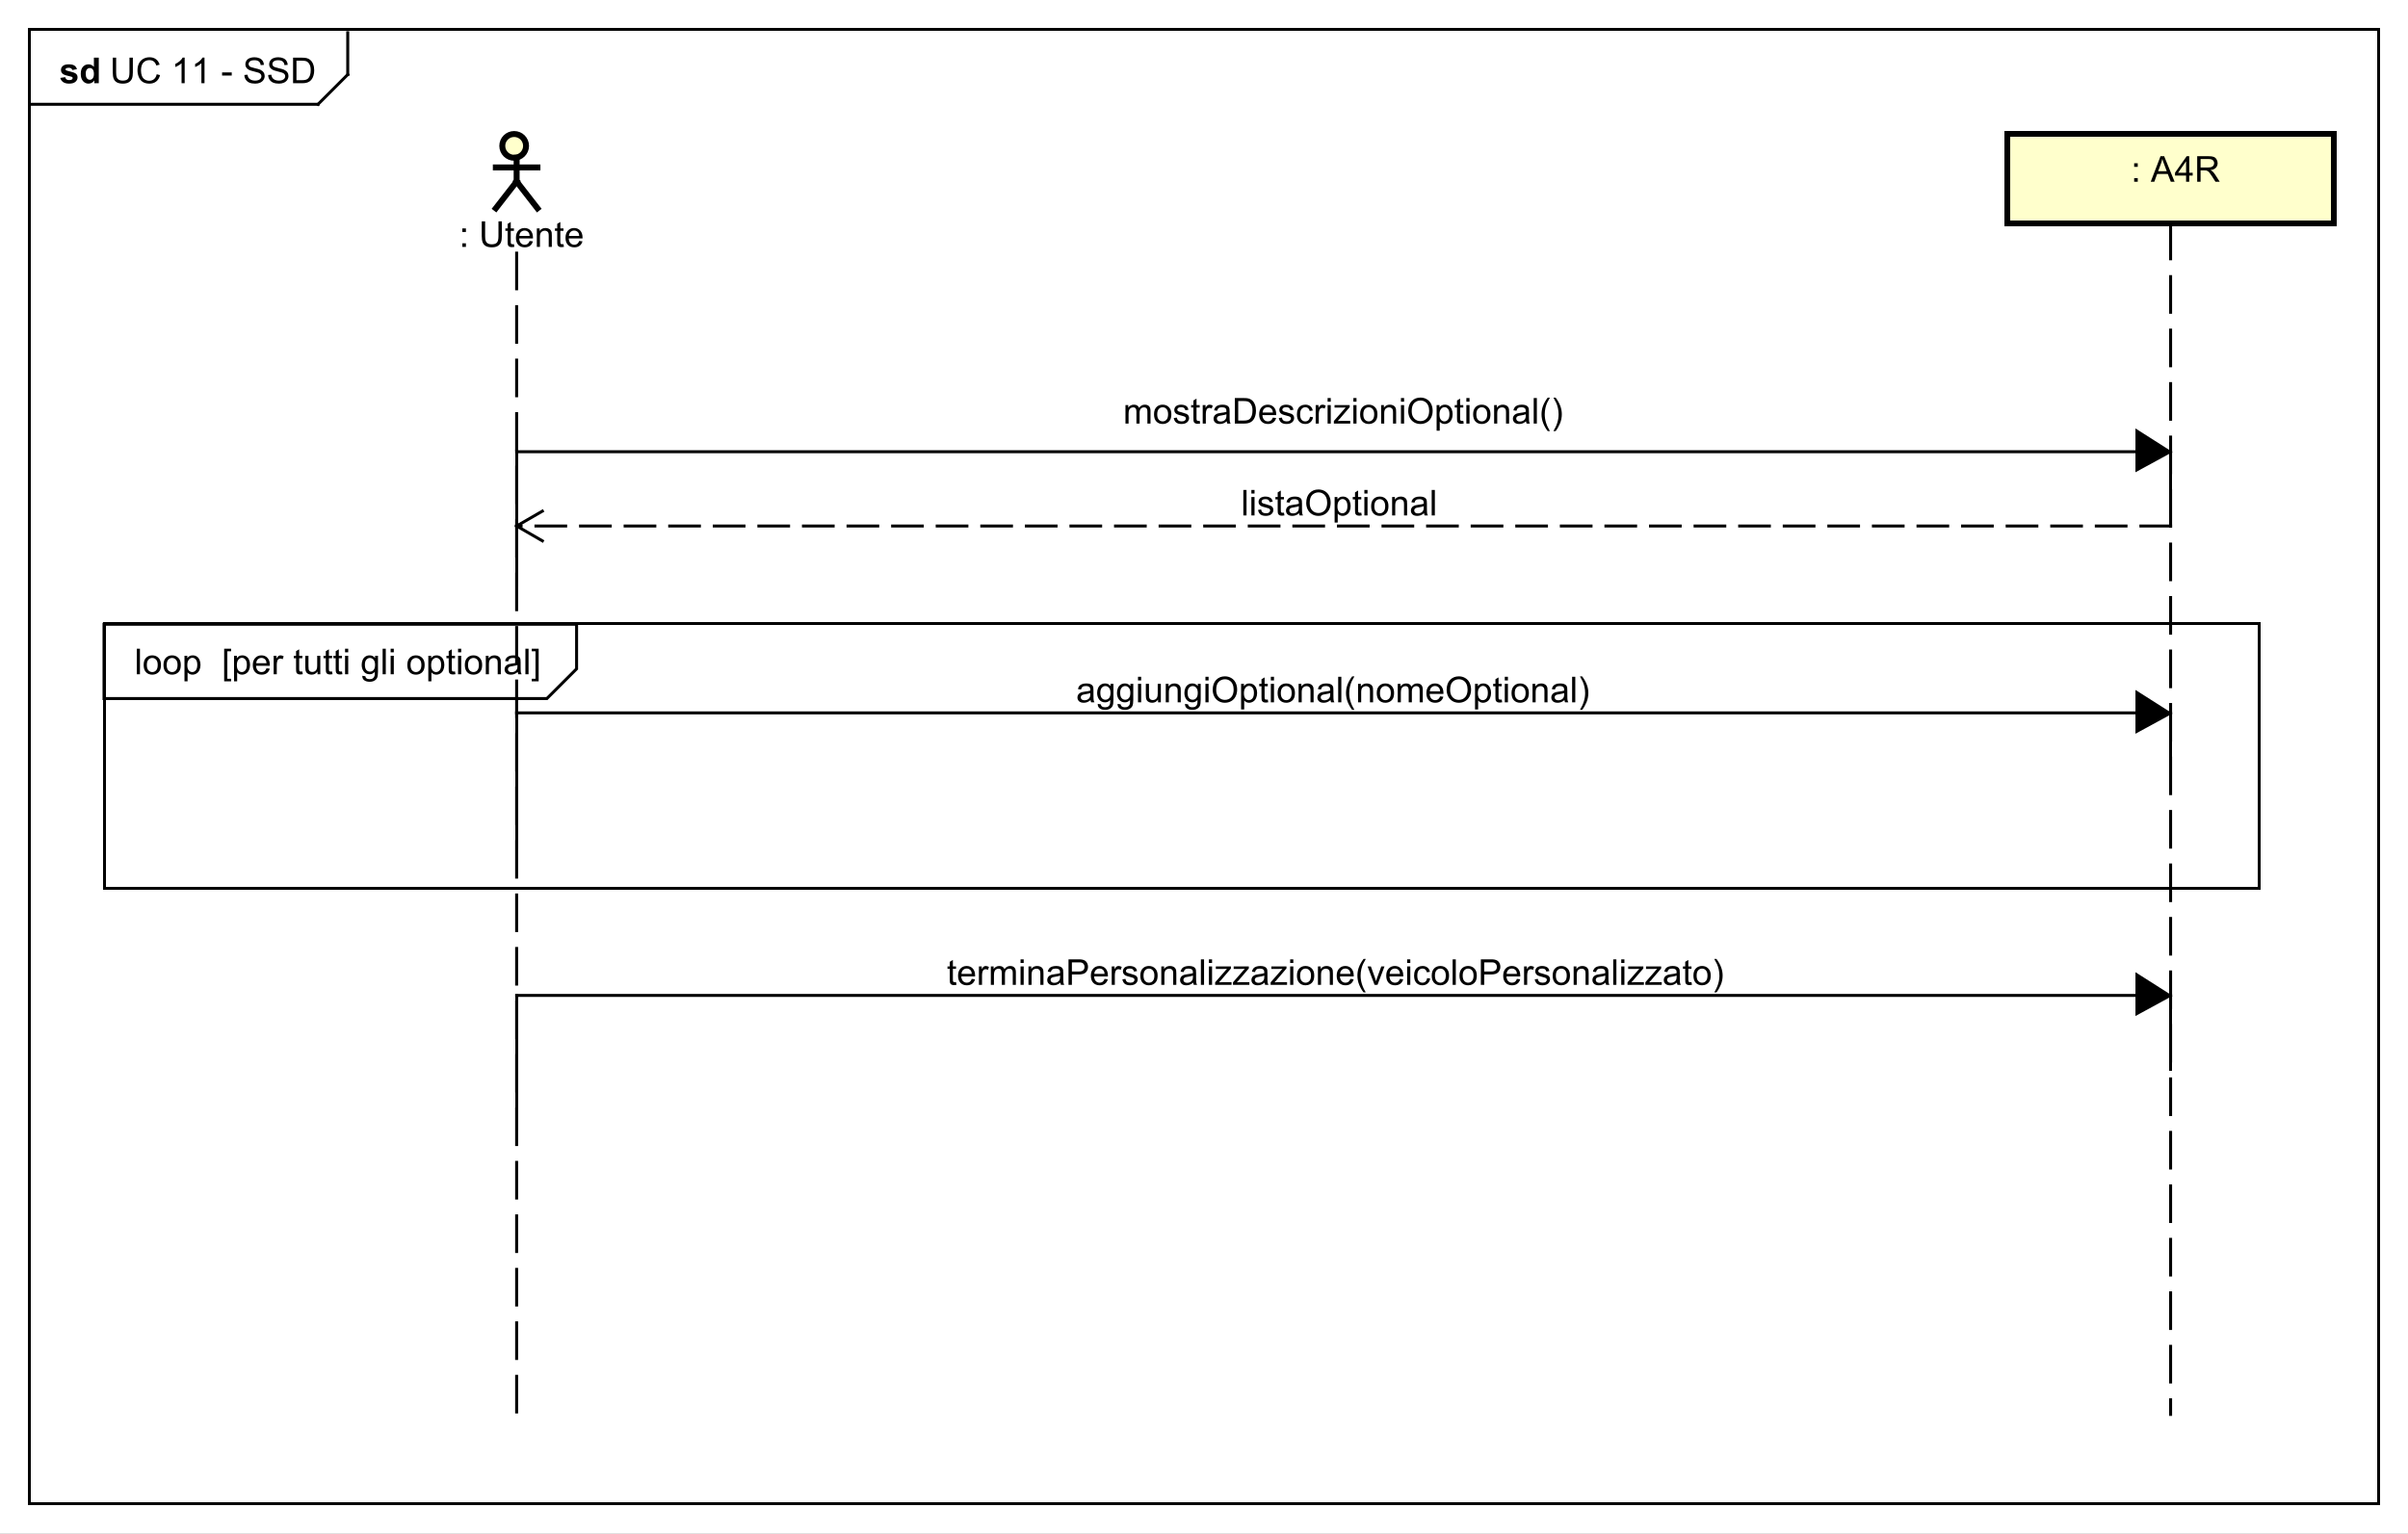 <?xml version="1.0" encoding="UTF-8"?>
<!DOCTYPE svg PUBLIC '-//W3C//DTD SVG 1.0//EN'
          'http://www.w3.org/TR/2001/REC-SVG-20010904/DTD/svg10.dtd'>
<svg xmlns:xlink="http://www.w3.org/1999/xlink" style="fill-opacity:1; color-rendering:auto; color-interpolation:auto; text-rendering:auto; stroke:black; stroke-linecap:square; stroke-miterlimit:10; shape-rendering:auto; stroke-opacity:1; fill:black; stroke-dasharray:none; font-weight:normal; stroke-width:1; font-family:'Dialog'; font-style:normal; stroke-linejoin:miter; font-size:12px; stroke-dashoffset:0; image-rendering:auto;" width="1080" height="688" xmlns="http://www.w3.org/2000/svg"
><rect width="100%" height="100%" fill="#808080" stroke="none"/><!--Generated by the Batik Graphics2D SVG Generator--><defs id="genericDefs"
  /><g
  ><defs id="defs1"
    ><clipPath clipPathUnits="userSpaceOnUse" id="clipPath1"
      ><path d="M0 0 L1080 0 L1080 688 L0 688 L0 0 Z"
      /></clipPath
      ><clipPath clipPathUnits="userSpaceOnUse" id="clipPath2"
      ><path d="M0 -15.094 L810 -15.094 L810 500.906 L0 500.906 L0 -15.094 Z"
      /></clipPath
      ><clipPath clipPathUnits="userSpaceOnUse" id="clipPath3"
      ><path d="M-37 -28 L773 -28 L773 488 L-37 488 L-37 -28 Z"
      /></clipPath
      ><clipPath clipPathUnits="userSpaceOnUse" id="clipPath4"
      ><path d="M-20 -28 L790 -28 L790 488 L-20 488 L-20 -28 Z"
      /></clipPath
      ><clipPath clipPathUnits="userSpaceOnUse" id="clipPath5"
      ><path d="M-151.15 -83.094 L658.85 -83.094 L658.85 432.906 L-151.15 432.906 L-151.15 -83.094 Z"
      /></clipPath
      ><clipPath clipPathUnits="userSpaceOnUse" id="clipPath6"
      ><path d="M-713.656 -49.094 L96.344 -49.094 L96.344 466.906 L-713.656 466.906 L-713.656 -49.094 Z"
      /></clipPath
      ><clipPath clipPathUnits="userSpaceOnUse" id="clipPath7"
      ><path d="M-377.883 -142.546 L432.117 -142.546 L432.117 373.454 L-377.883 373.454 L-377.883 -142.546 Z"
      /></clipPath
      ><clipPath clipPathUnits="userSpaceOnUse" id="clipPath8"
      ><path d="M-417.579 -173.474 L392.421 -173.474 L392.421 342.526 L-417.579 342.526 L-417.579 -173.474 Z"
      /></clipPath
      ><clipPath clipPathUnits="userSpaceOnUse" id="clipPath9"
      ><path d="M-362.079 -236.365 L447.921 -236.365 L447.921 279.635 L-362.079 279.635 L-362.079 -236.365 Z"
      /></clipPath
      ><clipPath clipPathUnits="userSpaceOnUse" id="clipPath10"
      ><path d="M-45.258 -226.912 L764.742 -226.912 L764.742 289.088 L-45.258 289.088 L-45.258 -226.912 Z"
      /></clipPath
      ><clipPath clipPathUnits="userSpaceOnUse" id="clipPath11"
      ><path d="M-318.579 -331.453 L491.421 -331.453 L491.421 184.547 L-318.579 184.547 L-318.579 -331.453 Z"
      /></clipPath
    ></defs
    ><g style="fill:white; stroke:white;"
    ><rect x="0" y="0" width="1080" style="clip-path:url(#clipPath1); stroke:none;" height="688"
    /></g
    ><g style="text-rendering:geometricPrecision; shape-rendering:crispEdges;" transform="scale(1.333,1.333) translate(0,15.094)"
    ><rect x="10" y="-5.094" width="790.329" style="fill:none; clip-path:url(#clipPath2);" height="496"
      /><line x1="117" x2="117" y1="-4.094" style="clip-path:url(#clipPath2); fill:none; text-rendering:optimizeLegibility; shape-rendering:auto;" y2="10"
      /><line x1="117" x2="107" y1="10" style="clip-path:url(#clipPath2); fill:none; text-rendering:optimizeLegibility; shape-rendering:auto;" y2="20"
      /><line x1="107" x2="10" y1="20" style="clip-path:url(#clipPath2); fill:none; text-rendering:optimizeLegibility; shape-rendering:auto;" y2="20"
    /></g
    ><g style="font-family:sans-serif; text-rendering:optimizeLegibility;" transform="matrix(1.333,0,0,1.333,0,20.125) translate(37,12.906)"
    ><path d="M6.562 -8.594 L7.703 -8.594 L7.703 -3.625 Q7.703 -2.328 7.406 -1.562 Q7.109 -0.812 6.344 -0.328 Q5.578 0.141 4.344 0.141 Q3.141 0.141 2.359 -0.266 Q1.594 -0.688 1.266 -1.469 Q0.938 -2.266 0.938 -3.625 L0.938 -8.594 L2.078 -8.594 L2.078 -3.641 Q2.078 -2.516 2.281 -1.984 Q2.5 -1.453 3 -1.156 Q3.516 -0.875 4.25 -0.875 Q5.5 -0.875 6.031 -1.438 Q6.562 -2.016 6.562 -3.641 L6.562 -8.594 ZM15.729 -3.016 L16.854 -2.719 Q16.494 -1.328 15.572 -0.594 Q14.65 0.141 13.307 0.141 Q11.916 0.141 11.041 -0.422 Q10.166 -0.984 9.713 -2.047 Q9.26 -3.125 9.26 -4.359 Q9.26 -5.703 9.775 -6.703 Q10.291 -7.703 11.229 -8.219 Q12.182 -8.734 13.322 -8.734 Q14.604 -8.734 15.479 -8.078 Q16.369 -7.422 16.713 -6.234 L15.588 -5.969 Q15.291 -6.906 14.713 -7.328 Q14.15 -7.766 13.291 -7.766 Q12.307 -7.766 11.635 -7.281 Q10.979 -6.812 10.697 -6.016 Q10.432 -5.219 10.432 -4.359 Q10.432 -3.266 10.744 -2.453 Q11.072 -1.641 11.744 -1.234 Q12.416 -0.828 13.213 -0.828 Q14.166 -0.828 14.822 -1.375 Q15.494 -1.922 15.729 -3.016 ZM25.135 0 L24.088 0 L24.088 -6.719 Q23.697 -6.359 23.072 -5.984 Q22.463 -5.625 21.979 -5.453 L21.979 -6.469 Q22.854 -6.891 23.51 -7.469 Q24.182 -8.062 24.463 -8.625 L25.135 -8.625 L25.135 0 ZM31.809 0 L30.762 0 L30.762 -6.719 Q30.371 -6.359 29.746 -5.984 Q29.137 -5.625 28.652 -5.453 L28.652 -6.469 Q29.527 -6.891 30.184 -7.469 Q30.855 -8.062 31.137 -8.625 L31.809 -8.625 L31.809 0 ZM37.723 -2.578 L37.723 -3.641 L40.973 -3.641 L40.973 -2.578 L37.723 -2.578 ZM45.225 -2.766 L46.287 -2.859 Q46.365 -2.203 46.647 -1.797 Q46.928 -1.391 47.506 -1.125 Q48.1 -0.875 48.834 -0.875 Q49.475 -0.875 49.975 -1.062 Q50.475 -1.266 50.709 -1.594 Q50.959 -1.938 50.959 -2.328 Q50.959 -2.734 50.725 -3.031 Q50.49 -3.344 49.959 -3.547 Q49.6 -3.688 48.412 -3.969 Q47.24 -4.25 46.772 -4.5 Q46.147 -4.828 45.85 -5.297 Q45.553 -5.781 45.553 -6.375 Q45.553 -7.016 45.912 -7.578 Q46.287 -8.156 46.99 -8.438 Q47.709 -8.734 48.568 -8.734 Q49.522 -8.734 50.256 -8.422 Q50.99 -8.125 51.381 -7.516 Q51.772 -6.922 51.803 -6.172 L50.709 -6.094 Q50.615 -6.906 50.1 -7.312 Q49.6 -7.734 48.615 -7.734 Q47.584 -7.734 47.115 -7.359 Q46.647 -6.984 46.647 -6.453 Q46.647 -5.984 46.975 -5.688 Q47.303 -5.391 48.678 -5.078 Q50.068 -4.766 50.584 -4.531 Q51.334 -4.172 51.693 -3.641 Q52.053 -3.125 52.053 -2.422 Q52.053 -1.734 51.662 -1.125 Q51.272 -0.531 50.537 -0.188 Q49.803 0.141 48.881 0.141 Q47.709 0.141 46.912 -0.188 Q46.131 -0.531 45.678 -1.219 Q45.24 -1.906 45.225 -2.766 ZM53.228 -2.766 L54.291 -2.859 Q54.369 -2.203 54.65 -1.797 Q54.932 -1.391 55.51 -1.125 Q56.103 -0.875 56.838 -0.875 Q57.478 -0.875 57.978 -1.062 Q58.478 -1.266 58.713 -1.594 Q58.963 -1.938 58.963 -2.328 Q58.963 -2.734 58.728 -3.031 Q58.494 -3.344 57.963 -3.547 Q57.603 -3.688 56.416 -3.969 Q55.244 -4.25 54.775 -4.5 Q54.15 -4.828 53.853 -5.297 Q53.557 -5.781 53.557 -6.375 Q53.557 -7.016 53.916 -7.578 Q54.291 -8.156 54.994 -8.438 Q55.713 -8.734 56.572 -8.734 Q57.525 -8.734 58.26 -8.422 Q58.994 -8.125 59.385 -7.516 Q59.775 -6.922 59.807 -6.172 L58.713 -6.094 Q58.619 -6.906 58.103 -7.312 Q57.603 -7.734 56.619 -7.734 Q55.588 -7.734 55.119 -7.359 Q54.65 -6.984 54.65 -6.453 Q54.65 -5.984 54.978 -5.688 Q55.307 -5.391 56.682 -5.078 Q58.072 -4.766 58.588 -4.531 Q59.338 -4.172 59.697 -3.641 Q60.057 -3.125 60.057 -2.422 Q60.057 -1.734 59.666 -1.125 Q59.275 -0.531 58.541 -0.188 Q57.807 0.141 56.885 0.141 Q55.713 0.141 54.916 -0.188 Q54.135 -0.531 53.682 -1.219 Q53.244 -1.906 53.228 -2.766 ZM61.607 0 L61.607 -8.594 L64.576 -8.594 Q65.576 -8.594 66.107 -8.469 Q66.842 -8.297 67.357 -7.859 Q68.045 -7.281 68.373 -6.375 Q68.717 -5.484 68.717 -4.344 Q68.717 -3.359 68.482 -2.609 Q68.264 -1.859 67.904 -1.359 Q67.545 -0.859 67.107 -0.578 Q66.686 -0.297 66.092 -0.141 Q65.498 0 64.717 0 L61.607 0 ZM62.748 -1.016 L64.576 -1.016 Q65.436 -1.016 65.92 -1.172 Q66.404 -1.328 66.686 -1.625 Q67.092 -2.016 67.311 -2.703 Q67.545 -3.391 67.545 -4.359 Q67.545 -5.703 67.092 -6.422 Q66.654 -7.156 66.029 -7.406 Q65.561 -7.578 64.561 -7.578 L62.748 -7.578 L62.748 -1.016 Z" style="stroke:none; clip-path:url(#clipPath3);"
    /></g
    ><g style="text-rendering:optimizeLegibility; font-weight:bold; font-family:sans-serif;" transform="matrix(1.333,0,0,1.333,0,20.125) translate(20,12.906)"
    ><path d="M0.281 -1.781 L1.938 -2.031 Q2.047 -1.547 2.359 -1.297 Q2.688 -1.047 3.266 -1.047 Q3.906 -1.047 4.219 -1.281 Q4.438 -1.453 4.438 -1.719 Q4.438 -1.906 4.328 -2.031 Q4.203 -2.156 3.781 -2.25 Q1.781 -2.688 1.25 -3.047 Q0.516 -3.562 0.516 -4.453 Q0.516 -5.266 1.141 -5.812 Q1.781 -6.359 3.125 -6.359 Q4.406 -6.359 5.031 -5.938 Q5.656 -5.531 5.891 -4.719 L4.328 -4.438 Q4.234 -4.797 3.953 -4.984 Q3.672 -5.188 3.156 -5.188 Q2.516 -5.188 2.234 -5 Q2.047 -4.875 2.047 -4.672 Q2.047 -4.484 2.203 -4.359 Q2.422 -4.203 3.734 -3.906 Q5.062 -3.609 5.578 -3.172 Q6.094 -2.734 6.094 -1.953 Q6.094 -1.094 5.375 -0.469 Q4.672 0.141 3.266 0.141 Q2 0.141 1.25 -0.375 Q0.516 -0.891 0.281 -1.781 ZM13.236 0 L11.721 0 L11.721 -0.922 Q11.33 -0.375 10.815 -0.109 Q10.299 0.141 9.768 0.141 Q8.69 0.141 7.924 -0.719 Q7.174 -1.594 7.174 -3.141 Q7.174 -4.719 7.908 -5.531 Q8.658 -6.359 9.799 -6.359 Q10.83 -6.359 11.596 -5.5 L11.596 -8.594 L13.236 -8.594 L13.236 0 ZM8.846 -3.25 Q8.846 -2.25 9.127 -1.812 Q9.518 -1.156 10.236 -1.156 Q10.799 -1.156 11.19 -1.641 Q11.596 -2.125 11.596 -3.094 Q11.596 -4.156 11.205 -4.625 Q10.83 -5.109 10.221 -5.109 Q9.643 -5.109 9.236 -4.641 Q8.846 -4.172 8.846 -3.25 Z" style="stroke:none; clip-path:url(#clipPath4);"
    /></g
    ><g transform="matrix(1.333,0,0,1.333,0,20.125)" style="text-rendering:optimizeLegibility; stroke-dasharray:12,6; font-weight:bold; font-family:sans-serif; stroke-linecap:butt;"
    ><line x1="173.829" x2="173.829" y1="70.094" style="fill:none; clip-path:url(#clipPath2);" y2="460.906"
    /></g
    ><g transform="matrix(1.333,0,0,1.333,0,20.125)" style="fill:rgb(255,255,204); text-rendering:optimizeLegibility; font-family:sans-serif; stroke:rgb(255,255,204); font-weight:bold; stroke-width:2;"
    ><circle r="4" style="clip-path:url(#clipPath2); stroke:none;" cx="173" cy="34"
      /><circle style="fill:none; clip-path:url(#clipPath2); stroke:black;" r="4" cx="173" cy="34"
      /><line x1="173.829" x2="173.829" y1="38" style="clip-path:url(#clipPath2); fill:none; stroke:black;" y2="46"
      /><line x1="166.829" x2="180.829" y1="41.25" style="clip-path:url(#clipPath2); fill:none; stroke:black;" y2="41.25"
      /><line x1="173.829" x2="166.829" y1="46" style="clip-path:url(#clipPath2); fill:none; stroke:black;" y2="55"
      /><line x1="173.829" x2="180.829" y1="46" style="clip-path:url(#clipPath2); fill:none; stroke:black;" y2="55"
    /></g
    ><g style="text-rendering:optimizeLegibility; stroke-width:2; font-family:sans-serif;" transform="matrix(1.333,0,0,1.333,0,20.125) translate(151.15,68)"
    ><path d="M4.412 -5.016 L4.412 -6.219 L5.615 -6.219 L5.615 -5.016 L4.412 -5.016 ZM4.412 0 L4.412 -1.203 L5.615 -1.203 L5.615 0 L4.412 0 ZM16.564 -8.594 L17.705 -8.594 L17.705 -3.625 Q17.705 -2.328 17.408 -1.562 Q17.111 -0.812 16.346 -0.328 Q15.58 0.141 14.346 0.141 Q13.143 0.141 12.361 -0.266 Q11.596 -0.688 11.268 -1.469 Q10.94 -2.266 10.94 -3.625 L10.94 -8.594 L12.08 -8.594 L12.08 -3.641 Q12.08 -2.516 12.283 -1.984 Q12.502 -1.453 13.002 -1.156 Q13.518 -0.875 14.252 -0.875 Q15.502 -0.875 16.033 -1.438 Q16.564 -2.016 16.564 -3.641 L16.564 -8.594 ZM21.762 -0.938 L21.918 -0.016 Q21.465 0.078 21.121 0.078 Q20.543 0.078 20.23 -0.094 Q19.918 -0.281 19.777 -0.578 Q19.652 -0.875 19.652 -1.828 L19.652 -5.406 L18.887 -5.406 L18.887 -6.219 L19.652 -6.219 L19.652 -7.766 L20.699 -8.391 L20.699 -6.219 L21.762 -6.219 L21.762 -5.406 L20.699 -5.406 L20.699 -1.766 Q20.699 -1.312 20.746 -1.188 Q20.809 -1.062 20.934 -0.984 Q21.059 -0.906 21.293 -0.906 Q21.48 -0.906 21.762 -0.938 ZM27.049 -2 L28.143 -1.875 Q27.893 -0.922 27.189 -0.391 Q26.486 0.141 25.408 0.141 Q24.049 0.141 23.236 -0.703 Q22.439 -1.547 22.439 -3.062 Q22.439 -4.625 23.252 -5.484 Q24.064 -6.359 25.346 -6.359 Q26.596 -6.359 27.377 -5.516 Q28.174 -4.672 28.174 -3.125 Q28.174 -3.031 28.174 -2.844 L23.533 -2.844 Q23.596 -1.812 24.111 -1.266 Q24.627 -0.734 25.408 -0.734 Q25.986 -0.734 26.393 -1.031 Q26.814 -1.344 27.049 -2 ZM23.596 -3.703 L27.064 -3.703 Q27.002 -4.5 26.674 -4.891 Q26.158 -5.5 25.361 -5.5 Q24.627 -5.5 24.127 -5.016 Q23.643 -4.531 23.596 -3.703 ZM29.473 0 L29.473 -6.219 L30.41 -6.219 L30.41 -5.344 Q31.098 -6.359 32.395 -6.359 Q32.957 -6.359 33.426 -6.156 Q33.91 -5.953 34.145 -5.625 Q34.379 -5.297 34.473 -4.859 Q34.52 -4.562 34.52 -3.828 L34.52 0 L33.473 0 L33.473 -3.781 Q33.473 -4.438 33.348 -4.75 Q33.223 -5.062 32.91 -5.25 Q32.598 -5.453 32.176 -5.453 Q31.504 -5.453 31.004 -5.016 Q30.52 -4.594 30.52 -3.406 L30.52 0 L29.473 0 ZM38.443 -0.938 L38.6 -0.016 Q38.147 0.078 37.803 0.078 Q37.225 0.078 36.912 -0.094 Q36.6 -0.281 36.459 -0.578 Q36.334 -0.875 36.334 -1.828 L36.334 -5.406 L35.568 -5.406 L35.568 -6.219 L36.334 -6.219 L36.334 -7.766 L37.381 -8.391 L37.381 -6.219 L38.443 -6.219 L38.443 -5.406 L37.381 -5.406 L37.381 -1.766 Q37.381 -1.312 37.428 -1.188 Q37.49 -1.062 37.615 -0.984 Q37.74 -0.906 37.975 -0.906 Q38.162 -0.906 38.443 -0.938 ZM43.73 -2 L44.824 -1.875 Q44.574 -0.922 43.871 -0.391 Q43.168 0.141 42.09 0.141 Q40.73 0.141 39.918 -0.703 Q39.121 -1.547 39.121 -3.062 Q39.121 -4.625 39.934 -5.484 Q40.746 -6.359 42.027 -6.359 Q43.277 -6.359 44.059 -5.516 Q44.855 -4.672 44.855 -3.125 Q44.855 -3.031 44.855 -2.844 L40.215 -2.844 Q40.277 -1.812 40.793 -1.266 Q41.309 -0.734 42.09 -0.734 Q42.668 -0.734 43.074 -1.031 Q43.496 -1.344 43.73 -2 ZM40.277 -3.703 L43.746 -3.703 Q43.684 -4.5 43.355 -4.891 Q42.84 -5.5 42.043 -5.5 Q41.309 -5.5 40.809 -5.016 Q40.324 -4.531 40.277 -3.703 Z" style="stroke:none; clip-path:url(#clipPath5);"
    /></g
    ><g style="text-rendering:optimizeLegibility; stroke-dasharray:12,6; font-family:sans-serif; stroke-linecap:butt;" transform="matrix(1.333,0,0,1.333,0,20.125)"
    ><line x1="730.329" x2="730.329" y1="60" style="fill:none; clip-path:url(#clipPath2);" y2="460.906"
    /></g
    ><g transform="matrix(1.333,0,0,1.333,0,20.125)" style="fill:rgb(255,255,204); text-rendering:geometricPrecision; font-family:sans-serif; shape-rendering:crispEdges; stroke:rgb(255,255,204); stroke-width:2;"
    ><rect x="675.329" y="30" width="110" style="clip-path:url(#clipPath2); stroke:none;" height="30"
      /><rect x="675.329" y="30" width="110" style="clip-path:url(#clipPath2); fill:none; stroke:black;" height="30"
    /></g
    ><g style="text-rendering:optimizeLegibility; stroke-width:2; font-family:sans-serif;" transform="matrix(1.333,0,0,1.333,0,20.125) translate(713.656,34)"
    ><path d="M4.412 7.049 L4.412 5.846 L5.615 5.846 L5.615 7.049 L4.412 7.049 ZM4.412 12.065 L4.412 10.861 L5.615 10.861 L5.615 12.065 L4.412 12.065 ZM9.986 12.065 L13.283 3.471 L14.502 3.471 L18.018 12.065 L16.736 12.065 L15.721 9.455 L12.143 9.455 L11.19 12.065 L9.986 12.065 ZM12.471 8.533 L15.377 8.533 L14.486 6.158 Q14.065 5.08 13.877 4.377 Q13.705 5.205 13.408 6.018 L12.471 8.533 ZM21.881 12.065 L21.881 10.002 L18.162 10.002 L18.162 9.033 L22.084 3.471 L22.943 3.471 L22.943 9.033 L24.1 9.033 L24.1 10.002 L22.943 10.002 L22.943 12.065 L21.881 12.065 ZM21.881 9.033 L21.881 5.174 L19.193 9.033 L21.881 9.033 ZM25.617 12.065 L25.617 3.471 L29.43 3.471 Q30.586 3.471 31.18 3.705 Q31.773 3.939 32.133 4.533 Q32.492 5.111 32.492 5.814 Q32.492 6.736 31.898 7.361 Q31.305 7.986 30.07 8.158 Q30.523 8.377 30.758 8.58 Q31.258 9.033 31.695 9.721 L33.195 12.065 L31.758 12.065 L30.633 10.283 Q30.133 9.502 29.805 9.096 Q29.492 8.69 29.227 8.533 Q28.977 8.361 28.711 8.283 Q28.523 8.252 28.086 8.252 L26.758 8.252 L26.758 12.065 L25.617 12.065 ZM26.758 7.268 L29.211 7.268 Q29.977 7.268 30.414 7.111 Q30.867 6.939 31.086 6.596 Q31.32 6.236 31.32 5.814 Q31.32 5.205 30.867 4.814 Q30.43 4.424 29.477 4.424 L26.758 4.424 L26.758 7.268 Z" style="stroke:none; clip-path:url(#clipPath6);"
    /></g
    ><g style="text-rendering:optimizeLegibility; stroke-width:2; font-family:sans-serif;" transform="matrix(1.333,0,0,1.333,0,20.125) translate(377.883,127.452)"
    ><path d="M0.797 0 L0.797 -6.219 L1.734 -6.219 L1.734 -5.344 Q2.031 -5.812 2.516 -6.078 Q3 -6.359 3.625 -6.359 Q4.312 -6.359 4.75 -6.078 Q5.203 -5.797 5.375 -5.281 Q6.125 -6.359 7.297 -6.359 Q8.234 -6.359 8.719 -5.844 Q9.219 -5.344 9.219 -4.266 L9.219 0 L8.172 0 L8.172 -3.922 Q8.172 -4.547 8.062 -4.828 Q7.969 -5.109 7.703 -5.281 Q7.438 -5.453 7.062 -5.453 Q6.406 -5.453 5.969 -5.016 Q5.547 -4.578 5.547 -3.609 L5.547 0 L4.484 0 L4.484 -4.047 Q4.484 -4.75 4.219 -5.094 Q3.969 -5.453 3.391 -5.453 Q2.938 -5.453 2.562 -5.219 Q2.188 -4.984 2.016 -4.531 Q1.844 -4.078 1.844 -3.234 L1.844 0 L0.797 0 ZM10.402 -3.109 Q10.402 -4.844 11.355 -5.672 Q12.152 -6.359 13.309 -6.359 Q14.59 -6.359 15.402 -5.516 Q16.23 -4.688 16.23 -3.203 Q16.23 -2 15.871 -1.312 Q15.512 -0.625 14.809 -0.234 Q14.121 0.141 13.309 0.141 Q12.012 0.141 11.199 -0.688 Q10.402 -1.531 10.402 -3.109 ZM11.48 -3.109 Q11.48 -1.922 11.996 -1.328 Q12.527 -0.734 13.309 -0.734 Q14.105 -0.734 14.621 -1.328 Q15.137 -1.922 15.137 -3.141 Q15.137 -4.297 14.605 -4.891 Q14.09 -5.484 13.309 -5.484 Q12.527 -5.484 11.996 -4.891 Q11.48 -4.312 11.48 -3.109 ZM17.045 -1.859 L18.076 -2.016 Q18.17 -1.391 18.561 -1.062 Q18.967 -0.734 19.701 -0.734 Q20.42 -0.734 20.764 -1.016 Q21.123 -1.312 21.123 -1.719 Q21.123 -2.078 20.811 -2.281 Q20.592 -2.422 19.732 -2.641 Q18.576 -2.938 18.123 -3.141 Q17.686 -3.359 17.451 -3.734 Q17.217 -4.109 17.217 -4.578 Q17.217 -4.984 17.404 -5.344 Q17.592 -5.703 17.92 -5.938 Q18.17 -6.109 18.592 -6.234 Q19.014 -6.359 19.514 -6.359 Q20.232 -6.359 20.779 -6.141 Q21.342 -5.938 21.607 -5.578 Q21.873 -5.219 21.967 -4.625 L20.936 -4.484 Q20.873 -4.953 20.529 -5.219 Q20.201 -5.5 19.576 -5.5 Q18.857 -5.5 18.545 -5.25 Q18.232 -5.016 18.232 -4.688 Q18.232 -4.484 18.357 -4.328 Q18.498 -4.156 18.764 -4.047 Q18.92 -3.984 19.701 -3.781 Q20.826 -3.469 21.264 -3.281 Q21.701 -3.094 21.951 -2.734 Q22.201 -2.375 22.201 -1.828 Q22.201 -1.297 21.889 -0.828 Q21.592 -0.375 21.014 -0.109 Q20.436 0.141 19.701 0.141 Q18.482 0.141 17.842 -0.359 Q17.217 -0.875 17.045 -1.859 ZM25.764 -0.938 L25.92 -0.016 Q25.467 0.078 25.123 0.078 Q24.545 0.078 24.232 -0.094 Q23.92 -0.281 23.779 -0.578 Q23.654 -0.875 23.654 -1.828 L23.654 -5.406 L22.889 -5.406 L22.889 -6.219 L23.654 -6.219 L23.654 -7.766 L24.701 -8.391 L24.701 -6.219 L25.764 -6.219 L25.764 -5.406 L24.701 -5.406 L24.701 -1.766 Q24.701 -1.312 24.748 -1.188 Q24.811 -1.062 24.936 -0.984 Q25.061 -0.906 25.295 -0.906 Q25.482 -0.906 25.764 -0.938 ZM26.785 0 L26.785 -6.219 L27.738 -6.219 L27.738 -5.281 Q28.098 -5.938 28.395 -6.141 Q28.707 -6.359 29.082 -6.359 Q29.613 -6.359 30.16 -6.031 L29.801 -5.047 Q29.41 -5.281 29.035 -5.281 Q28.676 -5.281 28.395 -5.062 Q28.129 -4.859 28.02 -4.484 Q27.832 -3.922 27.832 -3.266 L27.832 0 L26.785 0 ZM34.859 -0.766 Q34.266 -0.266 33.719 -0.062 Q33.188 0.141 32.562 0.141 Q31.531 0.141 30.984 -0.359 Q30.438 -0.859 30.438 -1.641 Q30.438 -2.094 30.641 -2.469 Q30.844 -2.859 31.188 -3.078 Q31.531 -3.312 31.953 -3.422 Q32.25 -3.516 32.891 -3.594 Q34.156 -3.734 34.766 -3.953 Q34.766 -4.172 34.766 -4.219 Q34.766 -4.875 34.469 -5.141 Q34.062 -5.484 33.266 -5.484 Q32.531 -5.484 32.172 -5.219 Q31.812 -4.969 31.641 -4.312 L30.609 -4.453 Q30.75 -5.109 31.078 -5.516 Q31.406 -5.922 32.016 -6.141 Q32.625 -6.359 33.422 -6.359 Q34.219 -6.359 34.719 -6.172 Q35.219 -5.984 35.453 -5.703 Q35.688 -5.422 35.781 -4.984 Q35.828 -4.719 35.828 -4.016 L35.828 -2.609 Q35.828 -1.141 35.891 -0.75 Q35.969 -0.359 36.172 0 L35.062 0 Q34.906 -0.328 34.859 -0.766 ZM34.766 -3.125 Q34.188 -2.891 33.047 -2.719 Q32.391 -2.625 32.125 -2.5 Q31.859 -2.391 31.703 -2.172 Q31.562 -1.953 31.562 -1.672 Q31.562 -1.25 31.875 -0.969 Q32.203 -0.688 32.812 -0.688 Q33.422 -0.688 33.891 -0.953 Q34.375 -1.219 34.594 -1.688 Q34.766 -2.047 34.766 -2.734 L34.766 -3.125 ZM37.596 0 L37.596 -8.594 L40.565 -8.594 Q41.565 -8.594 42.096 -8.469 Q42.83 -8.297 43.346 -7.859 Q44.033 -7.281 44.361 -6.375 Q44.705 -5.484 44.705 -4.344 Q44.705 -3.359 44.471 -2.609 Q44.252 -1.859 43.893 -1.359 Q43.533 -0.859 43.096 -0.578 Q42.674 -0.297 42.08 -0.141 Q41.486 0 40.705 0 L37.596 0 ZM38.736 -1.016 L40.565 -1.016 Q41.424 -1.016 41.908 -1.172 Q42.393 -1.328 42.674 -1.625 Q43.08 -2.016 43.299 -2.703 Q43.533 -3.391 43.533 -4.359 Q43.533 -5.703 43.08 -6.422 Q42.643 -7.156 42.018 -7.406 Q41.549 -7.578 40.549 -7.578 L38.736 -7.578 L38.736 -1.016 ZM50.387 -2 L51.48 -1.875 Q51.23 -0.922 50.527 -0.391 Q49.824 0.141 48.746 0.141 Q47.387 0.141 46.574 -0.703 Q45.777 -1.547 45.777 -3.062 Q45.777 -4.625 46.59 -5.484 Q47.402 -6.359 48.684 -6.359 Q49.934 -6.359 50.715 -5.516 Q51.512 -4.672 51.512 -3.125 Q51.512 -3.031 51.512 -2.844 L46.871 -2.844 Q46.934 -1.812 47.449 -1.266 Q47.965 -0.734 48.746 -0.734 Q49.324 -0.734 49.73 -1.031 Q50.152 -1.344 50.387 -2 ZM46.934 -3.703 L50.402 -3.703 Q50.34 -4.5 50.012 -4.891 Q49.496 -5.5 48.699 -5.5 Q47.965 -5.5 47.465 -5.016 Q46.98 -4.531 46.934 -3.703 ZM52.389 -1.859 L53.42 -2.016 Q53.514 -1.391 53.904 -1.062 Q54.31 -0.734 55.045 -0.734 Q55.764 -0.734 56.107 -1.016 Q56.467 -1.312 56.467 -1.719 Q56.467 -2.078 56.154 -2.281 Q55.935 -2.422 55.076 -2.641 Q53.92 -2.938 53.467 -3.141 Q53.029 -3.359 52.795 -3.734 Q52.56 -4.109 52.56 -4.578 Q52.56 -4.984 52.748 -5.344 Q52.935 -5.703 53.264 -5.938 Q53.514 -6.109 53.935 -6.234 Q54.357 -6.359 54.857 -6.359 Q55.576 -6.359 56.123 -6.141 Q56.685 -5.938 56.951 -5.578 Q57.217 -5.219 57.31 -4.625 L56.279 -4.484 Q56.217 -4.953 55.873 -5.219 Q55.545 -5.5 54.92 -5.5 Q54.201 -5.5 53.889 -5.25 Q53.576 -5.016 53.576 -4.688 Q53.576 -4.484 53.701 -4.328 Q53.842 -4.156 54.107 -4.047 Q54.264 -3.984 55.045 -3.781 Q56.17 -3.469 56.607 -3.281 Q57.045 -3.094 57.295 -2.734 Q57.545 -2.375 57.545 -1.828 Q57.545 -1.297 57.232 -0.828 Q56.935 -0.375 56.357 -0.109 Q55.779 0.141 55.045 0.141 Q53.826 0.141 53.185 -0.359 Q52.56 -0.875 52.389 -1.859 ZM62.873 -2.281 L63.904 -2.141 Q63.732 -1.078 63.029 -0.469 Q62.326 0.141 61.31 0.141 Q60.029 0.141 59.248 -0.688 Q58.482 -1.531 58.482 -3.094 Q58.482 -4.094 58.81 -4.844 Q59.154 -5.609 59.826 -5.984 Q60.514 -6.359 61.326 -6.359 Q62.326 -6.359 62.967 -5.844 Q63.623 -5.344 63.81 -4.391 L62.779 -4.234 Q62.639 -4.859 62.264 -5.172 Q61.889 -5.5 61.357 -5.5 Q60.56 -5.5 60.06 -4.922 Q59.56 -4.359 59.56 -3.125 Q59.56 -1.859 60.045 -1.297 Q60.529 -0.734 61.295 -0.734 Q61.92 -0.734 62.326 -1.109 Q62.748 -1.484 62.873 -2.281 ZM64.795 0 L64.795 -6.219 L65.748 -6.219 L65.748 -5.281 Q66.107 -5.938 66.404 -6.141 Q66.717 -6.359 67.092 -6.359 Q67.623 -6.359 68.17 -6.031 L67.811 -5.047 Q67.42 -5.281 67.045 -5.281 Q66.686 -5.281 66.404 -5.062 Q66.139 -4.859 66.029 -4.484 Q65.842 -3.922 65.842 -3.266 L65.842 0 L64.795 0 ZM68.807 -7.375 L68.807 -8.594 L69.869 -8.594 L69.869 -7.375 L68.807 -7.375 ZM68.807 0 L68.807 -6.219 L69.869 -6.219 L69.869 0 L68.807 0 ZM70.91 0 L70.91 -0.859 L74.879 -5.406 Q74.191 -5.375 73.676 -5.375 L71.144 -5.375 L71.144 -6.219 L76.238 -6.219 L76.238 -5.531 L72.863 -1.578 L72.207 -0.859 Q72.926 -0.906 73.535 -0.906 L76.426 -0.906 L76.426 0 L70.91 0 ZM77.473 -7.375 L77.473 -8.594 L78.535 -8.594 L78.535 -7.375 L77.473 -7.375 ZM77.473 0 L77.473 -6.219 L78.535 -6.219 L78.535 0 L77.473 0 ZM79.748 -3.109 Q79.748 -4.844 80.701 -5.672 Q81.498 -6.359 82.654 -6.359 Q83.936 -6.359 84.748 -5.516 Q85.576 -4.688 85.576 -3.203 Q85.576 -2 85.217 -1.312 Q84.857 -0.625 84.154 -0.234 Q83.467 0.141 82.654 0.141 Q81.357 0.141 80.545 -0.688 Q79.748 -1.531 79.748 -3.109 ZM80.826 -3.109 Q80.826 -1.922 81.342 -1.328 Q81.873 -0.734 82.654 -0.734 Q83.451 -0.734 83.967 -1.328 Q84.482 -1.922 84.482 -3.141 Q84.482 -4.297 83.951 -4.891 Q83.436 -5.484 82.654 -5.484 Q81.873 -5.484 81.342 -4.891 Q80.826 -4.312 80.826 -3.109 ZM86.812 0 L86.812 -6.219 L87.75 -6.219 L87.75 -5.344 Q88.438 -6.359 89.734 -6.359 Q90.297 -6.359 90.766 -6.156 Q91.25 -5.953 91.484 -5.625 Q91.719 -5.297 91.812 -4.859 Q91.859 -4.562 91.859 -3.828 L91.859 0 L90.812 0 L90.812 -3.781 Q90.812 -4.438 90.688 -4.75 Q90.562 -5.062 90.25 -5.25 Q89.938 -5.453 89.516 -5.453 Q88.844 -5.453 88.344 -5.016 Q87.859 -4.594 87.859 -3.406 L87.859 0 L86.812 0 ZM93.486 -7.375 L93.486 -8.594 L94.549 -8.594 L94.549 -7.375 L93.486 -7.375 ZM93.486 0 L93.486 -6.219 L94.549 -6.219 L94.549 0 L93.486 0 ZM95.934 -4.188 Q95.934 -6.328 97.074 -7.531 Q98.231 -8.75 100.043 -8.75 Q101.246 -8.75 102.199 -8.172 Q103.152 -7.609 103.652 -6.594 Q104.152 -5.578 104.152 -4.281 Q104.152 -2.984 103.621 -1.953 Q103.09 -0.922 102.121 -0.391 Q101.168 0.141 100.043 0.141 Q98.824 0.141 97.871 -0.438 Q96.918 -1.031 96.418 -2.031 Q95.934 -3.047 95.934 -4.188 ZM97.106 -4.172 Q97.106 -2.609 97.934 -1.719 Q98.777 -0.828 100.043 -0.828 Q101.324 -0.828 102.152 -1.719 Q102.981 -2.625 102.981 -4.297 Q102.981 -5.344 102.621 -6.125 Q102.277 -6.906 101.59 -7.328 Q100.902 -7.766 100.059 -7.766 Q98.856 -7.766 97.981 -6.938 Q97.106 -6.109 97.106 -4.172 ZM105.486 2.391 L105.486 -6.219 L106.439 -6.219 L106.439 -5.422 Q106.783 -5.891 107.205 -6.125 Q107.643 -6.359 108.252 -6.359 Q109.049 -6.359 109.658 -5.953 Q110.268 -5.547 110.564 -4.797 Q110.877 -4.047 110.877 -3.156 Q110.877 -2.203 110.533 -1.438 Q110.205 -0.672 109.549 -0.266 Q108.893 0.141 108.174 0.141 Q107.643 0.141 107.221 -0.078 Q106.799 -0.312 106.533 -0.641 L106.533 2.391 L105.486 2.391 ZM106.439 -3.078 Q106.439 -1.875 106.924 -1.297 Q107.408 -0.734 108.096 -0.734 Q108.799 -0.734 109.299 -1.328 Q109.799 -1.922 109.799 -3.172 Q109.799 -4.359 109.314 -4.938 Q108.83 -5.531 108.143 -5.531 Q107.471 -5.531 106.955 -4.906 Q106.439 -4.281 106.439 -3.078 ZM114.457 -0.938 L114.613 -0.016 Q114.16 0.078 113.816 0.078 Q113.238 0.078 112.926 -0.094 Q112.613 -0.281 112.473 -0.578 Q112.348 -0.875 112.348 -1.828 L112.348 -5.406 L111.582 -5.406 L111.582 -6.219 L112.348 -6.219 L112.348 -7.766 L113.394 -8.391 L113.394 -6.219 L114.457 -6.219 L114.457 -5.406 L113.394 -5.406 L113.394 -1.766 Q113.394 -1.312 113.441 -1.188 Q113.504 -1.062 113.629 -0.984 Q113.754 -0.906 113.988 -0.906 Q114.176 -0.906 114.457 -0.938 ZM115.494 -7.375 L115.494 -8.594 L116.557 -8.594 L116.557 -7.375 L115.494 -7.375 ZM115.494 0 L115.494 -6.219 L116.557 -6.219 L116.557 0 L115.494 0 ZM117.769 -3.109 Q117.769 -4.844 118.723 -5.672 Q119.519 -6.359 120.676 -6.359 Q121.957 -6.359 122.769 -5.516 Q123.598 -4.688 123.598 -3.203 Q123.598 -2 123.238 -1.312 Q122.879 -0.625 122.176 -0.234 Q121.488 0.141 120.676 0.141 Q119.379 0.141 118.566 -0.688 Q117.769 -1.531 117.769 -3.109 ZM118.848 -3.109 Q118.848 -1.922 119.363 -1.328 Q119.894 -0.734 120.676 -0.734 Q121.473 -0.734 121.988 -1.328 Q122.504 -1.922 122.504 -3.141 Q122.504 -4.297 121.973 -4.891 Q121.457 -5.484 120.676 -5.484 Q119.894 -5.484 119.363 -4.891 Q118.848 -4.312 118.848 -3.109 ZM124.834 0 L124.834 -6.219 L125.772 -6.219 L125.772 -5.344 Q126.459 -6.359 127.756 -6.359 Q128.318 -6.359 128.787 -6.156 Q129.272 -5.953 129.506 -5.625 Q129.74 -5.297 129.834 -4.859 Q129.881 -4.562 129.881 -3.828 L129.881 0 L128.834 0 L128.834 -3.781 Q128.834 -4.438 128.709 -4.75 Q128.584 -5.062 128.272 -5.25 Q127.959 -5.453 127.537 -5.453 Q126.865 -5.453 126.365 -5.016 Q125.881 -4.594 125.881 -3.406 L125.881 0 L124.834 0 ZM135.57 -0.766 Q134.977 -0.266 134.43 -0.062 Q133.898 0.141 133.273 0.141 Q132.242 0.141 131.695 -0.359 Q131.148 -0.859 131.148 -1.641 Q131.148 -2.094 131.352 -2.469 Q131.555 -2.859 131.898 -3.078 Q132.242 -3.312 132.664 -3.422 Q132.961 -3.516 133.602 -3.594 Q134.867 -3.734 135.477 -3.953 Q135.477 -4.172 135.477 -4.219 Q135.477 -4.875 135.18 -5.141 Q134.773 -5.484 133.977 -5.484 Q133.242 -5.484 132.883 -5.219 Q132.523 -4.969 132.352 -4.312 L131.32 -4.453 Q131.461 -5.109 131.789 -5.516 Q132.117 -5.922 132.727 -6.141 Q133.336 -6.359 134.133 -6.359 Q134.93 -6.359 135.43 -6.172 Q135.93 -5.984 136.164 -5.703 Q136.398 -5.422 136.492 -4.984 Q136.539 -4.719 136.539 -4.016 L136.539 -2.609 Q136.539 -1.141 136.602 -0.75 Q136.68 -0.359 136.883 0 L135.773 0 Q135.617 -0.328 135.57 -0.766 ZM135.477 -3.125 Q134.898 -2.891 133.758 -2.719 Q133.102 -2.625 132.836 -2.5 Q132.57 -2.391 132.414 -2.172 Q132.273 -1.953 132.273 -1.672 Q132.273 -1.25 132.586 -0.969 Q132.914 -0.688 133.523 -0.688 Q134.133 -0.688 134.602 -0.953 Q135.086 -1.219 135.305 -1.688 Q135.477 -2.047 135.477 -2.734 L135.477 -3.125 ZM138.15 0 L138.15 -8.594 L139.213 -8.594 L139.213 0 L138.15 0 ZM142.863 2.531 Q141.988 1.422 141.379 -0.047 Q140.785 -1.531 140.785 -3.109 Q140.785 -4.5 141.223 -5.781 Q141.754 -7.266 142.863 -8.734 L143.613 -8.734 Q142.91 -7.516 142.676 -7 Q142.316 -6.188 142.113 -5.312 Q141.863 -4.219 141.863 -3.109 Q141.863 -0.281 143.613 2.531 L142.863 2.531 ZM145.531 2.531 L144.781 2.531 Q146.531 -0.281 146.531 -3.109 Q146.531 -4.203 146.281 -5.297 Q146.078 -6.172 145.719 -6.984 Q145.484 -7.5 144.781 -8.734 L145.531 -8.734 Q146.625 -7.266 147.156 -5.781 Q147.609 -4.5 147.609 -3.109 Q147.609 -1.531 147 -0.047 Q146.391 1.422 145.531 2.531 Z" style="stroke:none; clip-path:url(#clipPath7);"
    /></g
    ><g style="font-family:sans-serif; text-rendering:optimizeLegibility;" transform="matrix(1.333,0,0,1.333,0,20.125)"
    ><line x1="173.829" x2="730.329" y1="136.927" style="fill:none; clip-path:url(#clipPath2);" y2="136.927"
      /><polygon style="clip-path:url(#clipPath2); stroke:none;" points=" 730 137 719 130 719 143"
      /><polygon style="fill:none; clip-path:url(#clipPath2);" points=" 730 137 719 130 719 143"
    /></g
    ><g transform="matrix(1.333,0,0,1.333,0,20.125)" style="fill:white; text-rendering:geometricPrecision; shape-rendering:crispEdges; font-family:sans-serif; stroke:white;"
    ><line x1="173.829" x2="173.829" y1="136.927" style="clip-path:url(#clipPath2); stroke:none;" y2="181.927"
      /><line x1="173.829" x2="173.829" y1="136.927" style="clip-path:url(#clipPath2); fill:none; stroke:black;" y2="181.927"
      /><line x1="730.329" x2="730.329" y1="136.927" style="clip-path:url(#clipPath2); stroke:none;" y2="161.927"
      /><line x1="730.329" x2="730.329" y1="136.927" style="clip-path:url(#clipPath2); fill:none; stroke:black;" y2="161.927"
    /></g
    ><g style="font-family:sans-serif; text-rendering:optimizeLegibility;" transform="matrix(1.333,0,0,1.333,0,20.125) translate(417.579,158.38)"
    ><path d="M0.766 0 L0.766 -8.594 L1.828 -8.594 L1.828 0 L0.766 0 ZM3.463 -7.375 L3.463 -8.594 L4.525 -8.594 L4.525 -7.375 L3.463 -7.375 ZM3.463 0 L3.463 -6.219 L4.525 -6.219 L4.525 0 L3.463 0 ZM5.707 -1.859 L6.738 -2.016 Q6.832 -1.391 7.223 -1.062 Q7.629 -0.734 8.363 -0.734 Q9.082 -0.734 9.426 -1.016 Q9.785 -1.312 9.785 -1.719 Q9.785 -2.078 9.473 -2.281 Q9.254 -2.422 8.395 -2.641 Q7.238 -2.938 6.785 -3.141 Q6.348 -3.359 6.113 -3.734 Q5.879 -4.109 5.879 -4.578 Q5.879 -4.984 6.066 -5.344 Q6.254 -5.703 6.582 -5.938 Q6.832 -6.109 7.254 -6.234 Q7.676 -6.359 8.176 -6.359 Q8.895 -6.359 9.441 -6.141 Q10.004 -5.938 10.27 -5.578 Q10.535 -5.219 10.629 -4.625 L9.598 -4.484 Q9.535 -4.953 9.191 -5.219 Q8.863 -5.5 8.238 -5.5 Q7.519 -5.5 7.207 -5.25 Q6.894 -5.016 6.894 -4.688 Q6.894 -4.484 7.019 -4.328 Q7.16 -4.156 7.426 -4.047 Q7.582 -3.984 8.363 -3.781 Q9.488 -3.469 9.926 -3.281 Q10.363 -3.094 10.613 -2.734 Q10.863 -2.375 10.863 -1.828 Q10.863 -1.297 10.551 -0.828 Q10.254 -0.375 9.676 -0.109 Q9.098 0.141 8.363 0.141 Q7.144 0.141 6.504 -0.359 Q5.879 -0.875 5.707 -1.859 ZM14.426 -0.938 L14.582 -0.016 Q14.129 0.078 13.785 0.078 Q13.207 0.078 12.895 -0.094 Q12.582 -0.281 12.441 -0.578 Q12.316 -0.875 12.316 -1.828 L12.316 -5.406 L11.551 -5.406 L11.551 -6.219 L12.316 -6.219 L12.316 -7.766 L13.363 -8.391 L13.363 -6.219 L14.426 -6.219 L14.426 -5.406 L13.363 -5.406 L13.363 -1.766 Q13.363 -1.312 13.41 -1.188 Q13.473 -1.062 13.598 -0.984 Q13.723 -0.906 13.957 -0.906 Q14.145 -0.906 14.426 -0.938 ZM19.525 -0.766 Q18.932 -0.266 18.385 -0.062 Q17.854 0.141 17.229 0.141 Q16.197 0.141 15.65 -0.359 Q15.104 -0.859 15.104 -1.641 Q15.104 -2.094 15.307 -2.469 Q15.51 -2.859 15.854 -3.078 Q16.197 -3.312 16.619 -3.422 Q16.916 -3.516 17.557 -3.594 Q18.822 -3.734 19.432 -3.953 Q19.432 -4.172 19.432 -4.219 Q19.432 -4.875 19.135 -5.141 Q18.729 -5.484 17.932 -5.484 Q17.197 -5.484 16.838 -5.219 Q16.479 -4.969 16.307 -4.312 L15.275 -4.453 Q15.416 -5.109 15.744 -5.516 Q16.072 -5.922 16.682 -6.141 Q17.291 -6.359 18.088 -6.359 Q18.885 -6.359 19.385 -6.172 Q19.885 -5.984 20.119 -5.703 Q20.354 -5.422 20.447 -4.984 Q20.494 -4.719 20.494 -4.016 L20.494 -2.609 Q20.494 -1.141 20.557 -0.75 Q20.635 -0.359 20.838 0 L19.729 0 Q19.572 -0.328 19.525 -0.766 ZM19.432 -3.125 Q18.854 -2.891 17.713 -2.719 Q17.057 -2.625 16.791 -2.5 Q16.525 -2.391 16.369 -2.172 Q16.229 -1.953 16.229 -1.672 Q16.229 -1.25 16.541 -0.969 Q16.869 -0.688 17.479 -0.688 Q18.088 -0.688 18.557 -0.953 Q19.041 -1.219 19.26 -1.688 Q19.432 -2.047 19.432 -2.734 L19.432 -3.125 ZM21.918 -4.188 Q21.918 -6.328 23.059 -7.531 Q24.215 -8.75 26.027 -8.75 Q27.23 -8.75 28.184 -8.172 Q29.137 -7.609 29.637 -6.594 Q30.137 -5.578 30.137 -4.281 Q30.137 -2.984 29.605 -1.953 Q29.074 -0.922 28.105 -0.391 Q27.152 0.141 26.027 0.141 Q24.809 0.141 23.855 -0.438 Q22.902 -1.031 22.402 -2.031 Q21.918 -3.047 21.918 -4.188 ZM23.09 -4.172 Q23.09 -2.609 23.918 -1.719 Q24.762 -0.828 26.027 -0.828 Q27.309 -0.828 28.137 -1.719 Q28.965 -2.625 28.965 -4.297 Q28.965 -5.344 28.605 -6.125 Q28.262 -6.906 27.574 -7.328 Q26.887 -7.766 26.043 -7.766 Q24.84 -7.766 23.965 -6.938 Q23.09 -6.109 23.09 -4.172 ZM31.471 2.391 L31.471 -6.219 L32.424 -6.219 L32.424 -5.422 Q32.768 -5.891 33.19 -6.125 Q33.627 -6.359 34.236 -6.359 Q35.033 -6.359 35.643 -5.953 Q36.252 -5.547 36.549 -4.797 Q36.861 -4.047 36.861 -3.156 Q36.861 -2.203 36.518 -1.438 Q36.19 -0.672 35.533 -0.266 Q34.877 0.141 34.158 0.141 Q33.627 0.141 33.205 -0.078 Q32.783 -0.312 32.518 -0.641 L32.518 2.391 L31.471 2.391 ZM32.424 -3.078 Q32.424 -1.875 32.908 -1.297 Q33.393 -0.734 34.08 -0.734 Q34.783 -0.734 35.283 -1.328 Q35.783 -1.922 35.783 -3.172 Q35.783 -4.359 35.299 -4.938 Q34.815 -5.531 34.127 -5.531 Q33.455 -5.531 32.94 -4.906 Q32.424 -4.281 32.424 -3.078 ZM40.441 -0.938 L40.598 -0.016 Q40.145 0.078 39.801 0.078 Q39.223 0.078 38.91 -0.094 Q38.598 -0.281 38.457 -0.578 Q38.332 -0.875 38.332 -1.828 L38.332 -5.406 L37.566 -5.406 L37.566 -6.219 L38.332 -6.219 L38.332 -7.766 L39.379 -8.391 L39.379 -6.219 L40.441 -6.219 L40.441 -5.406 L39.379 -5.406 L39.379 -1.766 Q39.379 -1.312 39.426 -1.188 Q39.488 -1.062 39.613 -0.984 Q39.738 -0.906 39.973 -0.906 Q40.16 -0.906 40.441 -0.938 ZM41.478 -7.375 L41.478 -8.594 L42.541 -8.594 L42.541 -7.375 L41.478 -7.375 ZM41.478 0 L41.478 -6.219 L42.541 -6.219 L42.541 0 L41.478 0 ZM43.754 -3.109 Q43.754 -4.844 44.707 -5.672 Q45.504 -6.359 46.66 -6.359 Q47.941 -6.359 48.754 -5.516 Q49.582 -4.688 49.582 -3.203 Q49.582 -2 49.223 -1.312 Q48.863 -0.625 48.16 -0.234 Q47.473 0.141 46.66 0.141 Q45.363 0.141 44.551 -0.688 Q43.754 -1.531 43.754 -3.109 ZM44.832 -3.109 Q44.832 -1.922 45.348 -1.328 Q45.879 -0.734 46.66 -0.734 Q47.457 -0.734 47.973 -1.328 Q48.488 -1.922 48.488 -3.141 Q48.488 -4.297 47.957 -4.891 Q47.441 -5.484 46.66 -5.484 Q45.879 -5.484 45.348 -4.891 Q44.832 -4.312 44.832 -3.109 ZM50.818 0 L50.818 -6.219 L51.756 -6.219 L51.756 -5.344 Q52.443 -6.359 53.74 -6.359 Q54.303 -6.359 54.772 -6.156 Q55.256 -5.953 55.49 -5.625 Q55.725 -5.297 55.818 -4.859 Q55.865 -4.562 55.865 -3.828 L55.865 0 L54.818 0 L54.818 -3.781 Q54.818 -4.438 54.693 -4.75 Q54.568 -5.062 54.256 -5.25 Q53.943 -5.453 53.522 -5.453 Q52.85 -5.453 52.35 -5.016 Q51.865 -4.594 51.865 -3.406 L51.865 0 L50.818 0 ZM61.555 -0.766 Q60.961 -0.266 60.414 -0.062 Q59.883 0.141 59.258 0.141 Q58.227 0.141 57.68 -0.359 Q57.133 -0.859 57.133 -1.641 Q57.133 -2.094 57.336 -2.469 Q57.539 -2.859 57.883 -3.078 Q58.227 -3.312 58.648 -3.422 Q58.945 -3.516 59.586 -3.594 Q60.852 -3.734 61.461 -3.953 Q61.461 -4.172 61.461 -4.219 Q61.461 -4.875 61.164 -5.141 Q60.758 -5.484 59.961 -5.484 Q59.227 -5.484 58.867 -5.219 Q58.508 -4.969 58.336 -4.312 L57.305 -4.453 Q57.445 -5.109 57.773 -5.516 Q58.102 -5.922 58.711 -6.141 Q59.32 -6.359 60.117 -6.359 Q60.914 -6.359 61.414 -6.172 Q61.914 -5.984 62.148 -5.703 Q62.383 -5.422 62.477 -4.984 Q62.523 -4.719 62.523 -4.016 L62.523 -2.609 Q62.523 -1.141 62.586 -0.75 Q62.664 -0.359 62.867 0 L61.758 0 Q61.602 -0.328 61.555 -0.766 ZM61.461 -3.125 Q60.883 -2.891 59.742 -2.719 Q59.086 -2.625 58.82 -2.5 Q58.555 -2.391 58.398 -2.172 Q58.258 -1.953 58.258 -1.672 Q58.258 -1.25 58.57 -0.969 Q58.898 -0.688 59.508 -0.688 Q60.117 -0.688 60.586 -0.953 Q61.07 -1.219 61.289 -1.688 Q61.461 -2.047 61.461 -2.734 L61.461 -3.125 ZM64.135 0 L64.135 -8.594 L65.197 -8.594 L65.197 0 L64.135 0 Z" style="stroke:none; clip-path:url(#clipPath8);"
    /></g
    ><g style="text-rendering:optimizeLegibility; stroke-dasharray:10,5; font-family:sans-serif; stroke-linecap:butt;" transform="matrix(1.333,0,0,1.333,0,20.125)"
    ><line x1="730.329" x2="173.829" y1="161.927" style="fill:none; clip-path:url(#clipPath2);" y2="161.927"
      /><line x1="173.829" x2="184.221" y1="161.927" style="stroke-linecap:square; clip-path:url(#clipPath2); fill:none; stroke-dasharray:none;" y2="155.927"
      /><line x1="173.829" x2="184.221" y1="161.927" style="stroke-linecap:square; clip-path:url(#clipPath2); fill:none; stroke-dasharray:none;" y2="167.927"
    /></g
    ><g style="font-family:sans-serif; text-rendering:optimizeLegibility;" transform="matrix(1.333,0,0,1.333,0,20.125) translate(362.079,221.271)"
    ><path d="M4.859 -0.766 Q4.266 -0.266 3.719 -0.062 Q3.188 0.141 2.562 0.141 Q1.531 0.141 0.984 -0.359 Q0.438 -0.859 0.438 -1.641 Q0.438 -2.094 0.641 -2.469 Q0.844 -2.859 1.188 -3.078 Q1.531 -3.312 1.953 -3.422 Q2.25 -3.516 2.891 -3.594 Q4.156 -3.734 4.766 -3.953 Q4.766 -4.172 4.766 -4.219 Q4.766 -4.875 4.469 -5.141 Q4.062 -5.484 3.266 -5.484 Q2.531 -5.484 2.172 -5.219 Q1.812 -4.969 1.641 -4.312 L0.609 -4.453 Q0.75 -5.109 1.078 -5.516 Q1.406 -5.922 2.016 -6.141 Q2.625 -6.359 3.422 -6.359 Q4.219 -6.359 4.719 -6.172 Q5.219 -5.984 5.453 -5.703 Q5.688 -5.422 5.781 -4.984 Q5.828 -4.719 5.828 -4.016 L5.828 -2.609 Q5.828 -1.141 5.891 -0.75 Q5.969 -0.359 6.172 0 L5.062 0 Q4.906 -0.328 4.859 -0.766 ZM4.766 -3.125 Q4.188 -2.891 3.047 -2.719 Q2.391 -2.625 2.125 -2.5 Q1.859 -2.391 1.703 -2.172 Q1.562 -1.953 1.562 -1.672 Q1.562 -1.25 1.875 -0.969 Q2.203 -0.688 2.812 -0.688 Q3.422 -0.688 3.891 -0.953 Q4.375 -1.219 4.594 -1.688 Q4.766 -2.047 4.766 -2.734 L4.766 -3.125 ZM7.268 0.516 L8.299 0.672 Q8.361 1.141 8.658 1.359 Q9.049 1.656 9.721 1.656 Q10.455 1.656 10.846 1.359 Q11.252 1.062 11.393 0.547 Q11.486 0.219 11.471 -0.812 Q10.783 0 9.752 0 Q8.471 0 7.768 -0.922 Q7.064 -1.859 7.064 -3.141 Q7.064 -4.031 7.377 -4.781 Q7.705 -5.547 8.315 -5.953 Q8.924 -6.359 9.752 -6.359 Q10.861 -6.359 11.58 -5.469 L11.58 -6.219 L12.549 -6.219 L12.549 -0.844 Q12.549 0.609 12.252 1.219 Q11.955 1.828 11.315 2.172 Q10.674 2.531 9.736 2.531 Q8.627 2.531 7.939 2.031 Q7.252 1.531 7.268 0.516 ZM8.143 -3.219 Q8.143 -2 8.627 -1.438 Q9.111 -0.875 9.846 -0.875 Q10.58 -0.875 11.065 -1.438 Q11.565 -2 11.565 -3.188 Q11.565 -4.328 11.049 -4.906 Q10.549 -5.484 9.83 -5.484 Q9.127 -5.484 8.627 -4.906 Q8.143 -4.344 8.143 -3.219 ZM13.941 0.516 L14.973 0.672 Q15.035 1.141 15.332 1.359 Q15.723 1.656 16.395 1.656 Q17.129 1.656 17.52 1.359 Q17.926 1.062 18.066 0.547 Q18.16 0.219 18.145 -0.812 Q17.457 0 16.426 0 Q15.145 0 14.441 -0.922 Q13.738 -1.859 13.738 -3.141 Q13.738 -4.031 14.051 -4.781 Q14.379 -5.547 14.988 -5.953 Q15.598 -6.359 16.426 -6.359 Q17.535 -6.359 18.254 -5.469 L18.254 -6.219 L19.223 -6.219 L19.223 -0.844 Q19.223 0.609 18.926 1.219 Q18.629 1.828 17.988 2.172 Q17.348 2.531 16.41 2.531 Q15.301 2.531 14.613 2.031 Q13.926 1.531 13.941 0.516 ZM14.816 -3.219 Q14.816 -2 15.301 -1.438 Q15.785 -0.875 16.52 -0.875 Q17.254 -0.875 17.738 -1.438 Q18.238 -2 18.238 -3.188 Q18.238 -4.328 17.723 -4.906 Q17.223 -5.484 16.504 -5.484 Q15.801 -5.484 15.301 -4.906 Q14.816 -4.344 14.816 -3.219 ZM20.818 -7.375 L20.818 -8.594 L21.881 -8.594 L21.881 -7.375 L20.818 -7.375 ZM20.818 0 L20.818 -6.219 L21.881 -6.219 L21.881 0 L20.818 0 ZM27.562 0 L27.562 -0.922 Q26.828 0.141 25.578 0.141 Q25.031 0.141 24.547 -0.062 Q24.078 -0.281 23.844 -0.594 Q23.609 -0.922 23.516 -1.391 Q23.453 -1.688 23.453 -2.375 L23.453 -6.219 L24.516 -6.219 L24.516 -2.766 Q24.516 -1.953 24.578 -1.656 Q24.672 -1.25 24.984 -1 Q25.312 -0.766 25.797 -0.766 Q26.266 -0.766 26.672 -1 Q27.094 -1.25 27.266 -1.672 Q27.453 -2.094 27.453 -2.891 L27.453 -6.219 L28.5 -6.219 L28.5 0 L27.562 0 ZM30.158 0 L30.158 -6.219 L31.096 -6.219 L31.096 -5.344 Q31.783 -6.359 33.08 -6.359 Q33.643 -6.359 34.111 -6.156 Q34.596 -5.953 34.83 -5.625 Q35.065 -5.297 35.158 -4.859 Q35.205 -4.562 35.205 -3.828 L35.205 0 L34.158 0 L34.158 -3.781 Q34.158 -4.438 34.033 -4.75 Q33.908 -5.062 33.596 -5.25 Q33.283 -5.453 32.861 -5.453 Q32.19 -5.453 31.689 -5.016 Q31.205 -4.594 31.205 -3.406 L31.205 0 L30.158 0 ZM36.629 0.516 L37.66 0.672 Q37.723 1.141 38.02 1.359 Q38.41 1.656 39.082 1.656 Q39.816 1.656 40.207 1.359 Q40.613 1.062 40.754 0.547 Q40.848 0.219 40.832 -0.812 Q40.145 0 39.113 0 Q37.832 0 37.129 -0.922 Q36.426 -1.859 36.426 -3.141 Q36.426 -4.031 36.738 -4.781 Q37.066 -5.547 37.676 -5.953 Q38.285 -6.359 39.113 -6.359 Q40.223 -6.359 40.941 -5.469 L40.941 -6.219 L41.91 -6.219 L41.91 -0.844 Q41.91 0.609 41.613 1.219 Q41.316 1.828 40.676 2.172 Q40.035 2.531 39.098 2.531 Q37.988 2.531 37.301 2.031 Q36.613 1.531 36.629 0.516 ZM37.504 -3.219 Q37.504 -2 37.988 -1.438 Q38.473 -0.875 39.207 -0.875 Q39.941 -0.875 40.426 -1.438 Q40.926 -2 40.926 -3.188 Q40.926 -4.328 40.41 -4.906 Q39.91 -5.484 39.191 -5.484 Q38.488 -5.484 37.988 -4.906 Q37.504 -4.344 37.504 -3.219 ZM43.506 -7.375 L43.506 -8.594 L44.568 -8.594 L44.568 -7.375 L43.506 -7.375 ZM43.506 0 L43.506 -6.219 L44.568 -6.219 L44.568 0 L43.506 0 ZM45.953 -4.188 Q45.953 -6.328 47.094 -7.531 Q48.25 -8.75 50.062 -8.75 Q51.266 -8.75 52.219 -8.172 Q53.172 -7.609 53.672 -6.594 Q54.172 -5.578 54.172 -4.281 Q54.172 -2.984 53.641 -1.953 Q53.109 -0.922 52.141 -0.391 Q51.188 0.141 50.062 0.141 Q48.844 0.141 47.891 -0.438 Q46.938 -1.031 46.438 -2.031 Q45.953 -3.047 45.953 -4.188 ZM47.125 -4.172 Q47.125 -2.609 47.953 -1.719 Q48.797 -0.828 50.062 -0.828 Q51.344 -0.828 52.172 -1.719 Q53 -2.625 53 -4.297 Q53 -5.344 52.641 -6.125 Q52.297 -6.906 51.609 -7.328 Q50.922 -7.766 50.078 -7.766 Q48.875 -7.766 48 -6.938 Q47.125 -6.109 47.125 -4.172 ZM55.506 2.391 L55.506 -6.219 L56.459 -6.219 L56.459 -5.422 Q56.803 -5.891 57.225 -6.125 Q57.662 -6.359 58.272 -6.359 Q59.068 -6.359 59.678 -5.953 Q60.287 -5.547 60.584 -4.797 Q60.897 -4.047 60.897 -3.156 Q60.897 -2.203 60.553 -1.438 Q60.225 -0.672 59.568 -0.266 Q58.912 0.141 58.193 0.141 Q57.662 0.141 57.24 -0.078 Q56.818 -0.312 56.553 -0.641 L56.553 2.391 L55.506 2.391 ZM56.459 -3.078 Q56.459 -1.875 56.943 -1.297 Q57.428 -0.734 58.115 -0.734 Q58.818 -0.734 59.318 -1.328 Q59.818 -1.922 59.818 -3.172 Q59.818 -4.359 59.334 -4.938 Q58.85 -5.531 58.162 -5.531 Q57.49 -5.531 56.975 -4.906 Q56.459 -4.281 56.459 -3.078 ZM64.477 -0.938 L64.633 -0.016 Q64.18 0.078 63.836 0.078 Q63.258 0.078 62.945 -0.094 Q62.633 -0.281 62.492 -0.578 Q62.367 -0.875 62.367 -1.828 L62.367 -5.406 L61.602 -5.406 L61.602 -6.219 L62.367 -6.219 L62.367 -7.766 L63.414 -8.391 L63.414 -6.219 L64.477 -6.219 L64.477 -5.406 L63.414 -5.406 L63.414 -1.766 Q63.414 -1.312 63.461 -1.188 Q63.523 -1.062 63.648 -0.984 Q63.773 -0.906 64.008 -0.906 Q64.195 -0.906 64.477 -0.938 ZM65.514 -7.375 L65.514 -8.594 L66.576 -8.594 L66.576 -7.375 L65.514 -7.375 ZM65.514 0 L65.514 -6.219 L66.576 -6.219 L66.576 0 L65.514 0 ZM67.789 -3.109 Q67.789 -4.844 68.742 -5.672 Q69.539 -6.359 70.695 -6.359 Q71.977 -6.359 72.789 -5.516 Q73.617 -4.688 73.617 -3.203 Q73.617 -2 73.258 -1.312 Q72.898 -0.625 72.195 -0.234 Q71.508 0.141 70.695 0.141 Q69.398 0.141 68.586 -0.688 Q67.789 -1.531 67.789 -3.109 ZM68.867 -3.109 Q68.867 -1.922 69.383 -1.328 Q69.914 -0.734 70.695 -0.734 Q71.492 -0.734 72.008 -1.328 Q72.523 -1.922 72.523 -3.141 Q72.523 -4.297 71.992 -4.891 Q71.477 -5.484 70.695 -5.484 Q69.914 -5.484 69.383 -4.891 Q68.867 -4.312 68.867 -3.109 ZM74.853 0 L74.853 -6.219 L75.791 -6.219 L75.791 -5.344 Q76.478 -6.359 77.775 -6.359 Q78.338 -6.359 78.807 -6.156 Q79.291 -5.953 79.525 -5.625 Q79.76 -5.297 79.853 -4.859 Q79.9 -4.562 79.9 -3.828 L79.9 0 L78.853 0 L78.853 -3.781 Q78.853 -4.438 78.728 -4.75 Q78.603 -5.062 78.291 -5.25 Q77.978 -5.453 77.557 -5.453 Q76.885 -5.453 76.385 -5.016 Q75.9 -4.594 75.9 -3.406 L75.9 0 L74.853 0 ZM85.59 -0.766 Q84.996 -0.266 84.449 -0.062 Q83.918 0.141 83.293 0.141 Q82.262 0.141 81.715 -0.359 Q81.168 -0.859 81.168 -1.641 Q81.168 -2.094 81.371 -2.469 Q81.574 -2.859 81.918 -3.078 Q82.262 -3.312 82.684 -3.422 Q82.981 -3.516 83.621 -3.594 Q84.887 -3.734 85.496 -3.953 Q85.496 -4.172 85.496 -4.219 Q85.496 -4.875 85.199 -5.141 Q84.793 -5.484 83.996 -5.484 Q83.262 -5.484 82.902 -5.219 Q82.543 -4.969 82.371 -4.312 L81.34 -4.453 Q81.481 -5.109 81.809 -5.516 Q82.137 -5.922 82.746 -6.141 Q83.356 -6.359 84.152 -6.359 Q84.949 -6.359 85.449 -6.172 Q85.949 -5.984 86.184 -5.703 Q86.418 -5.422 86.512 -4.984 Q86.559 -4.719 86.559 -4.016 L86.559 -2.609 Q86.559 -1.141 86.621 -0.75 Q86.699 -0.359 86.902 0 L85.793 0 Q85.637 -0.328 85.59 -0.766 ZM85.496 -3.125 Q84.918 -2.891 83.777 -2.719 Q83.121 -2.625 82.856 -2.5 Q82.59 -2.391 82.434 -2.172 Q82.293 -1.953 82.293 -1.672 Q82.293 -1.25 82.606 -0.969 Q82.934 -0.688 83.543 -0.688 Q84.152 -0.688 84.621 -0.953 Q85.106 -1.219 85.324 -1.688 Q85.496 -2.047 85.496 -2.734 L85.496 -3.125 ZM88.17 0 L88.17 -8.594 L89.232 -8.594 L89.232 0 L88.17 0 ZM92.883 2.531 Q92.008 1.422 91.398 -0.047 Q90.805 -1.531 90.805 -3.109 Q90.805 -4.5 91.242 -5.781 Q91.773 -7.266 92.883 -8.734 L93.633 -8.734 Q92.93 -7.516 92.695 -7 Q92.336 -6.188 92.133 -5.312 Q91.883 -4.219 91.883 -3.109 Q91.883 -0.281 93.633 2.531 L92.883 2.531 ZM94.863 0 L94.863 -6.219 L95.801 -6.219 L95.801 -5.344 Q96.488 -6.359 97.785 -6.359 Q98.348 -6.359 98.816 -6.156 Q99.301 -5.953 99.535 -5.625 Q99.769 -5.297 99.863 -4.859 Q99.91 -4.562 99.91 -3.828 L99.91 0 L98.863 0 L98.863 -3.781 Q98.863 -4.438 98.738 -4.75 Q98.613 -5.062 98.301 -5.25 Q97.988 -5.453 97.566 -5.453 Q96.894 -5.453 96.394 -5.016 Q95.91 -4.594 95.91 -3.406 L95.91 0 L94.863 0 ZM101.147 -3.109 Q101.147 -4.844 102.1 -5.672 Q102.897 -6.359 104.053 -6.359 Q105.334 -6.359 106.147 -5.516 Q106.975 -4.688 106.975 -3.203 Q106.975 -2 106.615 -1.312 Q106.256 -0.625 105.553 -0.234 Q104.865 0.141 104.053 0.141 Q102.756 0.141 101.943 -0.688 Q101.147 -1.531 101.147 -3.109 ZM102.225 -3.109 Q102.225 -1.922 102.74 -1.328 Q103.272 -0.734 104.053 -0.734 Q104.85 -0.734 105.365 -1.328 Q105.881 -1.922 105.881 -3.141 Q105.881 -4.297 105.35 -4.891 Q104.834 -5.484 104.053 -5.484 Q103.272 -5.484 102.74 -4.891 Q102.225 -4.312 102.225 -3.109 ZM108.211 0 L108.211 -6.219 L109.148 -6.219 L109.148 -5.344 Q109.445 -5.812 109.93 -6.078 Q110.414 -6.359 111.039 -6.359 Q111.727 -6.359 112.164 -6.078 Q112.617 -5.797 112.789 -5.281 Q113.539 -6.359 114.711 -6.359 Q115.648 -6.359 116.133 -5.844 Q116.633 -5.344 116.633 -4.266 L116.633 0 L115.586 0 L115.586 -3.922 Q115.586 -4.547 115.477 -4.828 Q115.383 -5.109 115.117 -5.281 Q114.852 -5.453 114.477 -5.453 Q113.82 -5.453 113.383 -5.016 Q112.961 -4.578 112.961 -3.609 L112.961 0 L111.898 0 L111.898 -4.047 Q111.898 -4.75 111.633 -5.094 Q111.383 -5.453 110.805 -5.453 Q110.352 -5.453 109.977 -5.219 Q109.602 -4.984 109.43 -4.531 Q109.258 -4.078 109.258 -3.234 L109.258 0 L108.211 0 ZM122.457 -2 L123.551 -1.875 Q123.301 -0.922 122.598 -0.391 Q121.894 0.141 120.816 0.141 Q119.457 0.141 118.644 -0.703 Q117.848 -1.547 117.848 -3.062 Q117.848 -4.625 118.66 -5.484 Q119.473 -6.359 120.754 -6.359 Q122.004 -6.359 122.785 -5.516 Q123.582 -4.672 123.582 -3.125 Q123.582 -3.031 123.582 -2.844 L118.941 -2.844 Q119.004 -1.812 119.519 -1.266 Q120.035 -0.734 120.816 -0.734 Q121.394 -0.734 121.801 -1.031 Q122.223 -1.344 122.457 -2 ZM119.004 -3.703 L122.473 -3.703 Q122.41 -4.5 122.082 -4.891 Q121.566 -5.5 120.769 -5.5 Q120.035 -5.5 119.535 -5.016 Q119.051 -4.531 119.004 -3.703 ZM124.662 -4.188 Q124.662 -6.328 125.803 -7.531 Q126.959 -8.75 128.772 -8.75 Q129.975 -8.75 130.928 -8.172 Q131.881 -7.609 132.381 -6.594 Q132.881 -5.578 132.881 -4.281 Q132.881 -2.984 132.35 -1.953 Q131.818 -0.922 130.85 -0.391 Q129.897 0.141 128.772 0.141 Q127.553 0.141 126.6 -0.438 Q125.647 -1.031 125.147 -2.031 Q124.662 -3.047 124.662 -4.188 ZM125.834 -4.172 Q125.834 -2.609 126.662 -1.719 Q127.506 -0.828 128.772 -0.828 Q130.053 -0.828 130.881 -1.719 Q131.709 -2.625 131.709 -4.297 Q131.709 -5.344 131.35 -6.125 Q131.006 -6.906 130.318 -7.328 Q129.631 -7.766 128.787 -7.766 Q127.584 -7.766 126.709 -6.938 Q125.834 -6.109 125.834 -4.172 ZM134.215 2.391 L134.215 -6.219 L135.168 -6.219 L135.168 -5.422 Q135.512 -5.891 135.934 -6.125 Q136.371 -6.359 136.981 -6.359 Q137.777 -6.359 138.387 -5.953 Q138.996 -5.547 139.293 -4.797 Q139.606 -4.047 139.606 -3.156 Q139.606 -2.203 139.262 -1.438 Q138.934 -0.672 138.277 -0.266 Q137.621 0.141 136.902 0.141 Q136.371 0.141 135.949 -0.078 Q135.527 -0.312 135.262 -0.641 L135.262 2.391 L134.215 2.391 ZM135.168 -3.078 Q135.168 -1.875 135.652 -1.297 Q136.137 -0.734 136.824 -0.734 Q137.527 -0.734 138.027 -1.328 Q138.527 -1.922 138.527 -3.172 Q138.527 -4.359 138.043 -4.938 Q137.559 -5.531 136.871 -5.531 Q136.199 -5.531 135.684 -4.906 Q135.168 -4.281 135.168 -3.078 ZM143.185 -0.938 L143.342 -0.016 Q142.889 0.078 142.545 0.078 Q141.967 0.078 141.654 -0.094 Q141.342 -0.281 141.201 -0.578 Q141.076 -0.875 141.076 -1.828 L141.076 -5.406 L140.31 -5.406 L140.31 -6.219 L141.076 -6.219 L141.076 -7.766 L142.123 -8.391 L142.123 -6.219 L143.185 -6.219 L143.185 -5.406 L142.123 -5.406 L142.123 -1.766 Q142.123 -1.312 142.17 -1.188 Q142.232 -1.062 142.357 -0.984 Q142.482 -0.906 142.717 -0.906 Q142.904 -0.906 143.185 -0.938 ZM144.223 -7.375 L144.223 -8.594 L145.285 -8.594 L145.285 -7.375 L144.223 -7.375 ZM144.223 0 L144.223 -6.219 L145.285 -6.219 L145.285 0 L144.223 0 ZM146.498 -3.109 Q146.498 -4.844 147.451 -5.672 Q148.248 -6.359 149.404 -6.359 Q150.685 -6.359 151.498 -5.516 Q152.326 -4.688 152.326 -3.203 Q152.326 -2 151.967 -1.312 Q151.607 -0.625 150.904 -0.234 Q150.217 0.141 149.404 0.141 Q148.107 0.141 147.295 -0.688 Q146.498 -1.531 146.498 -3.109 ZM147.576 -3.109 Q147.576 -1.922 148.092 -1.328 Q148.623 -0.734 149.404 -0.734 Q150.201 -0.734 150.717 -1.328 Q151.232 -1.922 151.232 -3.141 Q151.232 -4.297 150.701 -4.891 Q150.185 -5.484 149.404 -5.484 Q148.623 -5.484 148.092 -4.891 Q147.576 -4.312 147.576 -3.109 ZM153.562 0 L153.562 -6.219 L154.5 -6.219 L154.5 -5.344 Q155.188 -6.359 156.484 -6.359 Q157.047 -6.359 157.516 -6.156 Q158 -5.953 158.234 -5.625 Q158.469 -5.297 158.562 -4.859 Q158.609 -4.562 158.609 -3.828 L158.609 0 L157.562 0 L157.562 -3.781 Q157.562 -4.438 157.438 -4.75 Q157.312 -5.062 157 -5.25 Q156.688 -5.453 156.266 -5.453 Q155.594 -5.453 155.094 -5.016 Q154.609 -4.594 154.609 -3.406 L154.609 0 L153.562 0 ZM164.299 -0.766 Q163.705 -0.266 163.158 -0.062 Q162.627 0.141 162.002 0.141 Q160.971 0.141 160.424 -0.359 Q159.877 -0.859 159.877 -1.641 Q159.877 -2.094 160.08 -2.469 Q160.283 -2.859 160.627 -3.078 Q160.971 -3.312 161.393 -3.422 Q161.69 -3.516 162.33 -3.594 Q163.596 -3.734 164.205 -3.953 Q164.205 -4.172 164.205 -4.219 Q164.205 -4.875 163.908 -5.141 Q163.502 -5.484 162.705 -5.484 Q161.971 -5.484 161.611 -5.219 Q161.252 -4.969 161.08 -4.312 L160.049 -4.453 Q160.19 -5.109 160.518 -5.516 Q160.846 -5.922 161.455 -6.141 Q162.065 -6.359 162.861 -6.359 Q163.658 -6.359 164.158 -6.172 Q164.658 -5.984 164.893 -5.703 Q165.127 -5.422 165.221 -4.984 Q165.268 -4.719 165.268 -4.016 L165.268 -2.609 Q165.268 -1.141 165.33 -0.75 Q165.408 -0.359 165.611 0 L164.502 0 Q164.346 -0.328 164.299 -0.766 ZM164.205 -3.125 Q163.627 -2.891 162.486 -2.719 Q161.83 -2.625 161.565 -2.5 Q161.299 -2.391 161.143 -2.172 Q161.002 -1.953 161.002 -1.672 Q161.002 -1.25 161.315 -0.969 Q161.643 -0.688 162.252 -0.688 Q162.861 -0.688 163.33 -0.953 Q163.815 -1.219 164.033 -1.688 Q164.205 -2.047 164.205 -2.734 L164.205 -3.125 ZM166.879 0 L166.879 -8.594 L167.941 -8.594 L167.941 0 L166.879 0 ZM170.264 2.531 L169.514 2.531 Q171.264 -0.281 171.264 -3.109 Q171.264 -4.203 171.014 -5.297 Q170.81 -6.172 170.451 -6.984 Q170.217 -7.5 169.514 -8.734 L170.264 -8.734 Q171.357 -7.266 171.889 -5.781 Q172.342 -4.5 172.342 -3.109 Q172.342 -1.531 171.732 -0.047 Q171.123 1.422 170.264 2.531 Z" style="stroke:none; clip-path:url(#clipPath9);"
    /></g
    ><g style="font-family:sans-serif; text-rendering:optimizeLegibility;" transform="matrix(1.333,0,0,1.333,0,20.125)"
    ><line x1="173.829" x2="730.329" y1="224.818" style="fill:none; clip-path:url(#clipPath2);" y2="224.818"
      /><polygon style="clip-path:url(#clipPath2); stroke:none;" points=" 730 225 719 218 719 231"
      /><polygon style="fill:none; clip-path:url(#clipPath2);" points=" 730 225 719 218 719 231"
    /></g
    ><g transform="matrix(1.333,0,0,1.333,0,20.125)" style="fill:white; text-rendering:geometricPrecision; shape-rendering:crispEdges; font-family:sans-serif; stroke:white;"
    ><line x1="730.329" x2="730.329" y1="224.818" style="clip-path:url(#clipPath2); stroke:none;" y2="249.818"
      /><line x1="730.329" x2="730.329" y1="224.818" style="clip-path:url(#clipPath2); fill:none; stroke:black;" y2="249.818"
      /><line x1="173.829" x2="173.829" y1="224.818" style="clip-path:url(#clipPath2); stroke:none;" y2="269.818"
      /><line x1="173.829" x2="173.829" y1="224.818" style="clip-path:url(#clipPath2); fill:none; stroke:black;" y2="269.818"
    /></g
    ><g style="font-family:sans-serif; text-rendering:optimizeLegibility;" transform="matrix(1.333,0,0,1.333,0,20.125)"
    ><polygon style="fill:none; clip-path:url(#clipPath2);" points=" 194 195 194 210 184 220 35 220 35 195"
      /><rect x="35.258" y="194.818" width="724.742" style="clip-path:url(#clipPath2); fill:none; text-rendering:geometricPrecision; shape-rendering:crispEdges;" height="89.088"
    /></g
    ><g style="font-family:sans-serif; text-rendering:optimizeLegibility;" transform="matrix(1.333,0,0,1.333,0,20.125) translate(45.258,211.818)"
    ><path d="M0.766 0 L0.766 -8.594 L1.828 -8.594 L1.828 0 L0.766 0 ZM3.072 -3.109 Q3.072 -4.844 4.025 -5.672 Q4.822 -6.359 5.979 -6.359 Q7.26 -6.359 8.072 -5.516 Q8.9 -4.688 8.9 -3.203 Q8.9 -2 8.541 -1.312 Q8.182 -0.625 7.479 -0.234 Q6.791 0.141 5.979 0.141 Q4.682 0.141 3.869 -0.688 Q3.072 -1.531 3.072 -3.109 ZM4.15 -3.109 Q4.15 -1.922 4.666 -1.328 Q5.197 -0.734 5.979 -0.734 Q6.775 -0.734 7.291 -1.328 Q7.807 -1.922 7.807 -3.141 Q7.807 -4.297 7.275 -4.891 Q6.76 -5.484 5.979 -5.484 Q5.197 -5.484 4.666 -4.891 Q4.15 -4.312 4.15 -3.109 ZM9.746 -3.109 Q9.746 -4.844 10.699 -5.672 Q11.496 -6.359 12.652 -6.359 Q13.934 -6.359 14.746 -5.516 Q15.574 -4.688 15.574 -3.203 Q15.574 -2 15.215 -1.312 Q14.855 -0.625 14.152 -0.234 Q13.465 0.141 12.652 0.141 Q11.355 0.141 10.543 -0.688 Q9.746 -1.531 9.746 -3.109 ZM10.824 -3.109 Q10.824 -1.922 11.34 -1.328 Q11.871 -0.734 12.652 -0.734 Q13.449 -0.734 13.965 -1.328 Q14.48 -1.922 14.48 -3.141 Q14.48 -4.297 13.949 -4.891 Q13.434 -5.484 12.652 -5.484 Q11.871 -5.484 11.34 -4.891 Q10.824 -4.312 10.824 -3.109 ZM16.811 2.391 L16.811 -6.219 L17.764 -6.219 L17.764 -5.422 Q18.107 -5.891 18.529 -6.125 Q18.967 -6.359 19.576 -6.359 Q20.373 -6.359 20.982 -5.953 Q21.592 -5.547 21.889 -4.797 Q22.201 -4.047 22.201 -3.156 Q22.201 -2.203 21.857 -1.438 Q21.529 -0.672 20.873 -0.266 Q20.217 0.141 19.498 0.141 Q18.967 0.141 18.545 -0.078 Q18.123 -0.312 17.857 -0.641 L17.857 2.391 L16.811 2.391 ZM17.764 -3.078 Q17.764 -1.875 18.248 -1.297 Q18.732 -0.734 19.42 -0.734 Q20.123 -0.734 20.623 -1.328 Q21.123 -1.922 21.123 -3.172 Q21.123 -4.359 20.639 -4.938 Q20.154 -5.531 19.467 -5.531 Q18.795 -5.531 18.279 -4.906 Q17.764 -4.281 17.764 -3.078 ZM30.168 2.391 L30.168 -8.594 L32.496 -8.594 L32.496 -7.719 L31.23 -7.719 L31.23 1.516 L32.496 1.516 L32.496 2.391 L30.168 2.391 ZM33.486 2.391 L33.486 -6.219 L34.44 -6.219 L34.44 -5.422 Q34.783 -5.891 35.205 -6.125 Q35.643 -6.359 36.252 -6.359 Q37.049 -6.359 37.658 -5.953 Q38.268 -5.547 38.565 -4.797 Q38.877 -4.047 38.877 -3.156 Q38.877 -2.203 38.533 -1.438 Q38.205 -0.672 37.549 -0.266 Q36.893 0.141 36.174 0.141 Q35.643 0.141 35.221 -0.078 Q34.799 -0.312 34.533 -0.641 L34.533 2.391 L33.486 2.391 ZM34.44 -3.078 Q34.44 -1.875 34.924 -1.297 Q35.408 -0.734 36.096 -0.734 Q36.799 -0.734 37.299 -1.328 Q37.799 -1.922 37.799 -3.172 Q37.799 -4.359 37.315 -4.938 Q36.83 -5.531 36.143 -5.531 Q35.471 -5.531 34.955 -4.906 Q34.44 -4.281 34.44 -3.078 ZM44.41 -2 L45.504 -1.875 Q45.254 -0.922 44.551 -0.391 Q43.848 0.141 42.77 0.141 Q41.41 0.141 40.598 -0.703 Q39.801 -1.547 39.801 -3.062 Q39.801 -4.625 40.613 -5.484 Q41.426 -6.359 42.707 -6.359 Q43.957 -6.359 44.738 -5.516 Q45.535 -4.672 45.535 -3.125 Q45.535 -3.031 45.535 -2.844 L40.895 -2.844 Q40.957 -1.812 41.473 -1.266 Q41.988 -0.734 42.77 -0.734 Q43.348 -0.734 43.754 -1.031 Q44.176 -1.344 44.41 -2 ZM40.957 -3.703 L44.426 -3.703 Q44.363 -4.5 44.035 -4.891 Q43.52 -5.5 42.723 -5.5 Q41.988 -5.5 41.488 -5.016 Q41.004 -4.531 40.957 -3.703 ZM46.818 0 L46.818 -6.219 L47.772 -6.219 L47.772 -5.281 Q48.131 -5.938 48.428 -6.141 Q48.74 -6.359 49.115 -6.359 Q49.647 -6.359 50.193 -6.031 L49.834 -5.047 Q49.443 -5.281 49.068 -5.281 Q48.709 -5.281 48.428 -5.062 Q48.162 -4.859 48.053 -4.484 Q47.865 -3.922 47.865 -3.266 L47.865 0 L46.818 0 ZM56.461 -0.938 L56.617 -0.016 Q56.164 0.078 55.82 0.078 Q55.242 0.078 54.93 -0.094 Q54.617 -0.281 54.477 -0.578 Q54.352 -0.875 54.352 -1.828 L54.352 -5.406 L53.586 -5.406 L53.586 -6.219 L54.352 -6.219 L54.352 -7.766 L55.398 -8.391 L55.398 -6.219 L56.461 -6.219 L56.461 -5.406 L55.398 -5.406 L55.398 -1.766 Q55.398 -1.312 55.445 -1.188 Q55.508 -1.062 55.633 -0.984 Q55.758 -0.906 55.992 -0.906 Q56.18 -0.906 56.461 -0.938 ZM61.576 0 L61.576 -0.922 Q60.842 0.141 59.592 0.141 Q59.045 0.141 58.56 -0.062 Q58.092 -0.281 57.857 -0.594 Q57.623 -0.922 57.529 -1.391 Q57.467 -1.688 57.467 -2.375 L57.467 -6.219 L58.529 -6.219 L58.529 -2.766 Q58.529 -1.953 58.592 -1.656 Q58.685 -1.25 58.998 -1 Q59.326 -0.766 59.81 -0.766 Q60.279 -0.766 60.685 -1 Q61.107 -1.25 61.279 -1.672 Q61.467 -2.094 61.467 -2.891 L61.467 -6.219 L62.514 -6.219 L62.514 0 L61.576 0 ZM66.469 -0.938 L66.625 -0.016 Q66.172 0.078 65.828 0.078 Q65.25 0.078 64.938 -0.094 Q64.625 -0.281 64.484 -0.578 Q64.359 -0.875 64.359 -1.828 L64.359 -5.406 L63.594 -5.406 L63.594 -6.219 L64.359 -6.219 L64.359 -7.766 L65.406 -8.391 L65.406 -6.219 L66.469 -6.219 L66.469 -5.406 L65.406 -5.406 L65.406 -1.766 Q65.406 -1.312 65.453 -1.188 Q65.516 -1.062 65.641 -0.984 Q65.766 -0.906 66 -0.906 Q66.188 -0.906 66.469 -0.938 ZM69.803 -0.938 L69.959 -0.016 Q69.506 0.078 69.162 0.078 Q68.584 0.078 68.272 -0.094 Q67.959 -0.281 67.818 -0.578 Q67.693 -0.875 67.693 -1.828 L67.693 -5.406 L66.928 -5.406 L66.928 -6.219 L67.693 -6.219 L67.693 -7.766 L68.74 -8.391 L68.74 -6.219 L69.803 -6.219 L69.803 -5.406 L68.74 -5.406 L68.74 -1.766 Q68.74 -1.312 68.787 -1.188 Q68.85 -1.062 68.975 -0.984 Q69.1 -0.906 69.334 -0.906 Q69.522 -0.906 69.803 -0.938 ZM70.84 -7.375 L70.84 -8.594 L71.902 -8.594 L71.902 -7.375 L70.84 -7.375 ZM70.84 0 L70.84 -6.219 L71.902 -6.219 L71.902 0 L70.84 0 ZM76.637 0.516 L77.668 0.672 Q77.731 1.141 78.027 1.359 Q78.418 1.656 79.09 1.656 Q79.824 1.656 80.215 1.359 Q80.621 1.062 80.762 0.547 Q80.856 0.219 80.84 -0.812 Q80.152 0 79.121 0 Q77.84 0 77.137 -0.922 Q76.434 -1.859 76.434 -3.141 Q76.434 -4.031 76.746 -4.781 Q77.074 -5.547 77.684 -5.953 Q78.293 -6.359 79.121 -6.359 Q80.231 -6.359 80.949 -5.469 L80.949 -6.219 L81.918 -6.219 L81.918 -0.844 Q81.918 0.609 81.621 1.219 Q81.324 1.828 80.684 2.172 Q80.043 2.531 79.106 2.531 Q77.996 2.531 77.309 2.031 Q76.621 1.531 76.637 0.516 ZM77.512 -3.219 Q77.512 -2 77.996 -1.438 Q78.481 -0.875 79.215 -0.875 Q79.949 -0.875 80.434 -1.438 Q80.934 -2 80.934 -3.188 Q80.934 -4.328 80.418 -4.906 Q79.918 -5.484 79.199 -5.484 Q78.496 -5.484 77.996 -4.906 Q77.512 -4.344 77.512 -3.219 ZM83.482 0 L83.482 -8.594 L84.545 -8.594 L84.545 0 L83.482 0 ZM86.18 -7.375 L86.18 -8.594 L87.242 -8.594 L87.242 -7.375 L86.18 -7.375 ZM86.18 0 L86.18 -6.219 L87.242 -6.219 L87.242 0 L86.18 0 ZM91.789 -3.109 Q91.789 -4.844 92.742 -5.672 Q93.539 -6.359 94.695 -6.359 Q95.977 -6.359 96.789 -5.516 Q97.617 -4.688 97.617 -3.203 Q97.617 -2 97.258 -1.312 Q96.898 -0.625 96.195 -0.234 Q95.508 0.141 94.695 0.141 Q93.398 0.141 92.586 -0.688 Q91.789 -1.531 91.789 -3.109 ZM92.867 -3.109 Q92.867 -1.922 93.383 -1.328 Q93.914 -0.734 94.695 -0.734 Q95.492 -0.734 96.008 -1.328 Q96.523 -1.922 96.523 -3.141 Q96.523 -4.297 95.992 -4.891 Q95.477 -5.484 94.695 -5.484 Q93.914 -5.484 93.383 -4.891 Q92.867 -4.312 92.867 -3.109 ZM98.853 2.391 L98.853 -6.219 L99.807 -6.219 L99.807 -5.422 Q100.15 -5.891 100.572 -6.125 Q101.01 -6.359 101.619 -6.359 Q102.416 -6.359 103.025 -5.953 Q103.635 -5.547 103.932 -4.797 Q104.244 -4.047 104.244 -3.156 Q104.244 -2.203 103.9 -1.438 Q103.572 -0.672 102.916 -0.266 Q102.26 0.141 101.541 0.141 Q101.01 0.141 100.588 -0.078 Q100.166 -0.312 99.9 -0.641 L99.9 2.391 L98.853 2.391 ZM99.807 -3.078 Q99.807 -1.875 100.291 -1.297 Q100.775 -0.734 101.463 -0.734 Q102.166 -0.734 102.666 -1.328 Q103.166 -1.922 103.166 -3.172 Q103.166 -4.359 102.682 -4.938 Q102.197 -5.531 101.51 -5.531 Q100.838 -5.531 100.322 -4.906 Q99.807 -4.281 99.807 -3.078 ZM107.824 -0.938 L107.981 -0.016 Q107.527 0.078 107.184 0.078 Q106.606 0.078 106.293 -0.094 Q105.981 -0.281 105.84 -0.578 Q105.715 -0.875 105.715 -1.828 L105.715 -5.406 L104.949 -5.406 L104.949 -6.219 L105.715 -6.219 L105.715 -7.766 L106.762 -8.391 L106.762 -6.219 L107.824 -6.219 L107.824 -5.406 L106.762 -5.406 L106.762 -1.766 Q106.762 -1.312 106.809 -1.188 Q106.871 -1.062 106.996 -0.984 Q107.121 -0.906 107.356 -0.906 Q107.543 -0.906 107.824 -0.938 ZM108.861 -7.375 L108.861 -8.594 L109.924 -8.594 L109.924 -7.375 L108.861 -7.375 ZM108.861 0 L108.861 -6.219 L109.924 -6.219 L109.924 0 L108.861 0 ZM111.137 -3.109 Q111.137 -4.844 112.09 -5.672 Q112.887 -6.359 114.043 -6.359 Q115.324 -6.359 116.137 -5.516 Q116.965 -4.688 116.965 -3.203 Q116.965 -2 116.606 -1.312 Q116.246 -0.625 115.543 -0.234 Q114.856 0.141 114.043 0.141 Q112.746 0.141 111.934 -0.688 Q111.137 -1.531 111.137 -3.109 ZM112.215 -3.109 Q112.215 -1.922 112.731 -1.328 Q113.262 -0.734 114.043 -0.734 Q114.84 -0.734 115.356 -1.328 Q115.871 -1.922 115.871 -3.141 Q115.871 -4.297 115.34 -4.891 Q114.824 -5.484 114.043 -5.484 Q113.262 -5.484 112.731 -4.891 Q112.215 -4.312 112.215 -3.109 ZM118.201 0 L118.201 -6.219 L119.139 -6.219 L119.139 -5.344 Q119.826 -6.359 121.123 -6.359 Q121.686 -6.359 122.154 -6.156 Q122.639 -5.953 122.873 -5.625 Q123.107 -5.297 123.201 -4.859 Q123.248 -4.562 123.248 -3.828 L123.248 0 L122.201 0 L122.201 -3.781 Q122.201 -4.438 122.076 -4.75 Q121.951 -5.062 121.639 -5.25 Q121.326 -5.453 120.904 -5.453 Q120.232 -5.453 119.732 -5.016 Q119.248 -4.594 119.248 -3.406 L119.248 0 L118.201 0 ZM128.938 -0.766 Q128.344 -0.266 127.797 -0.062 Q127.266 0.141 126.641 0.141 Q125.609 0.141 125.062 -0.359 Q124.516 -0.859 124.516 -1.641 Q124.516 -2.094 124.719 -2.469 Q124.922 -2.859 125.266 -3.078 Q125.609 -3.312 126.031 -3.422 Q126.328 -3.516 126.969 -3.594 Q128.234 -3.734 128.844 -3.953 Q128.844 -4.172 128.844 -4.219 Q128.844 -4.875 128.547 -5.141 Q128.141 -5.484 127.344 -5.484 Q126.609 -5.484 126.25 -5.219 Q125.891 -4.969 125.719 -4.312 L124.688 -4.453 Q124.828 -5.109 125.156 -5.516 Q125.484 -5.922 126.094 -6.141 Q126.703 -6.359 127.5 -6.359 Q128.297 -6.359 128.797 -6.172 Q129.297 -5.984 129.531 -5.703 Q129.766 -5.422 129.859 -4.984 Q129.906 -4.719 129.906 -4.016 L129.906 -2.609 Q129.906 -1.141 129.969 -0.75 Q130.047 -0.359 130.25 0 L129.141 0 Q128.984 -0.328 128.938 -0.766 ZM128.844 -3.125 Q128.266 -2.891 127.125 -2.719 Q126.469 -2.625 126.203 -2.5 Q125.938 -2.391 125.781 -2.172 Q125.641 -1.953 125.641 -1.672 Q125.641 -1.25 125.953 -0.969 Q126.281 -0.688 126.891 -0.688 Q127.5 -0.688 127.969 -0.953 Q128.453 -1.219 128.672 -1.688 Q128.844 -2.047 128.844 -2.734 L128.844 -3.125 ZM131.518 0 L131.518 -8.594 L132.58 -8.594 L132.58 0 L131.518 0 ZM135.981 2.391 L133.652 2.391 L133.652 1.516 L134.918 1.516 L134.918 -7.719 L133.652 -7.719 L133.652 -8.594 L135.981 -8.594 L135.981 2.391 Z" style="stroke:none; clip-path:url(#clipPath10);"
    /></g
    ><g style="font-family:sans-serif; text-rendering:optimizeLegibility;" transform="matrix(1.333,0,0,1.333,0,20.125) translate(318.579,316.359)"
    ><path d="M3.094 -0.938 L3.25 -0.016 Q2.797 0.078 2.453 0.078 Q1.875 0.078 1.562 -0.094 Q1.25 -0.281 1.109 -0.578 Q0.984 -0.875 0.984 -1.828 L0.984 -5.406 L0.219 -5.406 L0.219 -6.219 L0.984 -6.219 L0.984 -7.766 L2.031 -8.391 L2.031 -6.219 L3.094 -6.219 L3.094 -5.406 L2.031 -5.406 L2.031 -1.766 Q2.031 -1.312 2.078 -1.188 Q2.141 -1.062 2.266 -0.984 Q2.391 -0.906 2.625 -0.906 Q2.812 -0.906 3.094 -0.938 ZM8.381 -2 L9.475 -1.875 Q9.225 -0.922 8.521 -0.391 Q7.818 0.141 6.74 0.141 Q5.381 0.141 4.568 -0.703 Q3.772 -1.547 3.772 -3.062 Q3.772 -4.625 4.584 -5.484 Q5.396 -6.359 6.678 -6.359 Q7.928 -6.359 8.709 -5.516 Q9.506 -4.672 9.506 -3.125 Q9.506 -3.031 9.506 -2.844 L4.865 -2.844 Q4.928 -1.812 5.443 -1.266 Q5.959 -0.734 6.74 -0.734 Q7.318 -0.734 7.725 -1.031 Q8.146 -1.344 8.381 -2 ZM4.928 -3.703 L8.396 -3.703 Q8.334 -4.5 8.006 -4.891 Q7.49 -5.5 6.693 -5.5 Q5.959 -5.5 5.459 -5.016 Q4.975 -4.531 4.928 -3.703 ZM10.789 0 L10.789 -6.219 L11.742 -6.219 L11.742 -5.281 Q12.102 -5.938 12.398 -6.141 Q12.711 -6.359 13.086 -6.359 Q13.617 -6.359 14.164 -6.031 L13.805 -5.047 Q13.414 -5.281 13.039 -5.281 Q12.68 -5.281 12.398 -5.062 Q12.133 -4.859 12.023 -4.484 Q11.836 -3.922 11.836 -3.266 L11.836 0 L10.789 0 ZM14.801 0 L14.801 -6.219 L15.738 -6.219 L15.738 -5.344 Q16.035 -5.812 16.52 -6.078 Q17.004 -6.359 17.629 -6.359 Q18.316 -6.359 18.754 -6.078 Q19.207 -5.797 19.379 -5.281 Q20.129 -6.359 21.301 -6.359 Q22.238 -6.359 22.723 -5.844 Q23.223 -5.344 23.223 -4.266 L23.223 0 L22.176 0 L22.176 -3.922 Q22.176 -4.547 22.066 -4.828 Q21.973 -5.109 21.707 -5.281 Q21.441 -5.453 21.066 -5.453 Q20.41 -5.453 19.973 -5.016 Q19.551 -4.578 19.551 -3.609 L19.551 0 L18.488 0 L18.488 -4.047 Q18.488 -4.75 18.223 -5.094 Q17.973 -5.453 17.395 -5.453 Q16.941 -5.453 16.566 -5.219 Q16.191 -4.984 16.02 -4.531 Q15.848 -4.078 15.848 -3.234 L15.848 0 L14.801 0 ZM24.797 -7.375 L24.797 -8.594 L25.859 -8.594 L25.859 -7.375 L24.797 -7.375 ZM24.797 0 L24.797 -6.219 L25.859 -6.219 L25.859 0 L24.797 0 ZM27.463 0 L27.463 -6.219 L28.4 -6.219 L28.4 -5.344 Q29.088 -6.359 30.385 -6.359 Q30.947 -6.359 31.416 -6.156 Q31.9 -5.953 32.135 -5.625 Q32.369 -5.297 32.463 -4.859 Q32.51 -4.562 32.51 -3.828 L32.51 0 L31.463 0 L31.463 -3.781 Q31.463 -4.438 31.338 -4.75 Q31.213 -5.062 30.9 -5.25 Q30.588 -5.453 30.166 -5.453 Q29.494 -5.453 28.994 -5.016 Q28.51 -4.594 28.51 -3.406 L28.51 0 L27.463 0 ZM38.199 -0.766 Q37.605 -0.266 37.059 -0.062 Q36.527 0.141 35.902 0.141 Q34.871 0.141 34.324 -0.359 Q33.777 -0.859 33.777 -1.641 Q33.777 -2.094 33.98 -2.469 Q34.184 -2.859 34.527 -3.078 Q34.871 -3.312 35.293 -3.422 Q35.59 -3.516 36.23 -3.594 Q37.496 -3.734 38.105 -3.953 Q38.105 -4.172 38.105 -4.219 Q38.105 -4.875 37.809 -5.141 Q37.402 -5.484 36.605 -5.484 Q35.871 -5.484 35.512 -5.219 Q35.152 -4.969 34.98 -4.312 L33.949 -4.453 Q34.09 -5.109 34.418 -5.516 Q34.746 -5.922 35.355 -6.141 Q35.965 -6.359 36.762 -6.359 Q37.559 -6.359 38.059 -6.172 Q38.559 -5.984 38.793 -5.703 Q39.027 -5.422 39.121 -4.984 Q39.168 -4.719 39.168 -4.016 L39.168 -2.609 Q39.168 -1.141 39.23 -0.75 Q39.309 -0.359 39.512 0 L38.402 0 Q38.246 -0.328 38.199 -0.766 ZM38.105 -3.125 Q37.527 -2.891 36.387 -2.719 Q35.73 -2.625 35.465 -2.5 Q35.199 -2.391 35.043 -2.172 Q34.902 -1.953 34.902 -1.672 Q34.902 -1.25 35.215 -0.969 Q35.543 -0.688 36.152 -0.688 Q36.762 -0.688 37.23 -0.953 Q37.715 -1.219 37.934 -1.688 Q38.105 -2.047 38.105 -2.734 L38.105 -3.125 ZM40.935 0 L40.935 -8.594 L44.185 -8.594 Q45.029 -8.594 45.482 -8.516 Q46.123 -8.406 46.545 -8.109 Q46.982 -7.812 47.232 -7.281 Q47.498 -6.75 47.498 -6.109 Q47.498 -5.016 46.795 -4.25 Q46.107 -3.5 44.279 -3.5 L42.076 -3.5 L42.076 0 L40.935 0 ZM42.076 -4.5 L44.295 -4.5 Q45.404 -4.5 45.857 -4.906 Q46.326 -5.328 46.326 -6.078 Q46.326 -6.609 46.045 -6.984 Q45.779 -7.375 45.342 -7.5 Q45.045 -7.578 44.279 -7.578 L42.076 -7.578 L42.076 -4.5 ZM53.065 -2 L54.158 -1.875 Q53.908 -0.922 53.205 -0.391 Q52.502 0.141 51.424 0.141 Q50.065 0.141 49.252 -0.703 Q48.455 -1.547 48.455 -3.062 Q48.455 -4.625 49.268 -5.484 Q50.08 -6.359 51.361 -6.359 Q52.611 -6.359 53.393 -5.516 Q54.19 -4.672 54.19 -3.125 Q54.19 -3.031 54.19 -2.844 L49.549 -2.844 Q49.611 -1.812 50.127 -1.266 Q50.643 -0.734 51.424 -0.734 Q52.002 -0.734 52.408 -1.031 Q52.83 -1.344 53.065 -2 ZM49.611 -3.703 L53.08 -3.703 Q53.018 -4.5 52.69 -4.891 Q52.174 -5.5 51.377 -5.5 Q50.643 -5.5 50.143 -5.016 Q49.658 -4.531 49.611 -3.703 ZM55.473 0 L55.473 -6.219 L56.426 -6.219 L56.426 -5.281 Q56.785 -5.938 57.082 -6.141 Q57.395 -6.359 57.77 -6.359 Q58.301 -6.359 58.848 -6.031 L58.488 -5.047 Q58.098 -5.281 57.723 -5.281 Q57.363 -5.281 57.082 -5.062 Q56.816 -4.859 56.707 -4.484 Q56.52 -3.922 56.52 -3.266 L56.52 0 L55.473 0 ZM59.062 -1.859 L60.094 -2.016 Q60.188 -1.391 60.578 -1.062 Q60.984 -0.734 61.719 -0.734 Q62.438 -0.734 62.781 -1.016 Q63.141 -1.312 63.141 -1.719 Q63.141 -2.078 62.828 -2.281 Q62.609 -2.422 61.75 -2.641 Q60.594 -2.938 60.141 -3.141 Q59.703 -3.359 59.469 -3.734 Q59.234 -4.109 59.234 -4.578 Q59.234 -4.984 59.422 -5.344 Q59.609 -5.703 59.938 -5.938 Q60.188 -6.109 60.609 -6.234 Q61.031 -6.359 61.531 -6.359 Q62.25 -6.359 62.797 -6.141 Q63.359 -5.938 63.625 -5.578 Q63.891 -5.219 63.984 -4.625 L62.953 -4.484 Q62.891 -4.953 62.547 -5.219 Q62.219 -5.5 61.594 -5.5 Q60.875 -5.5 60.562 -5.25 Q60.25 -5.016 60.25 -4.688 Q60.25 -4.484 60.375 -4.328 Q60.516 -4.156 60.781 -4.047 Q60.938 -3.984 61.719 -3.781 Q62.844 -3.469 63.281 -3.281 Q63.719 -3.094 63.969 -2.734 Q64.219 -2.375 64.219 -1.828 Q64.219 -1.297 63.906 -0.828 Q63.609 -0.375 63.031 -0.109 Q62.453 0.141 61.719 0.141 Q60.5 0.141 59.859 -0.359 Q59.234 -0.875 59.062 -1.859 ZM65.094 -3.109 Q65.094 -4.844 66.047 -5.672 Q66.844 -6.359 68 -6.359 Q69.281 -6.359 70.094 -5.516 Q70.922 -4.688 70.922 -3.203 Q70.922 -2 70.562 -1.312 Q70.203 -0.625 69.5 -0.234 Q68.812 0.141 68 0.141 Q66.703 0.141 65.891 -0.688 Q65.094 -1.531 65.094 -3.109 ZM66.172 -3.109 Q66.172 -1.922 66.688 -1.328 Q67.219 -0.734 68 -0.734 Q68.797 -0.734 69.312 -1.328 Q69.828 -1.922 69.828 -3.141 Q69.828 -4.297 69.297 -4.891 Q68.781 -5.484 68 -5.484 Q67.219 -5.484 66.688 -4.891 Q66.172 -4.312 66.172 -3.109 ZM72.158 0 L72.158 -6.219 L73.096 -6.219 L73.096 -5.344 Q73.783 -6.359 75.08 -6.359 Q75.643 -6.359 76.111 -6.156 Q76.596 -5.953 76.83 -5.625 Q77.064 -5.297 77.158 -4.859 Q77.205 -4.562 77.205 -3.828 L77.205 0 L76.158 0 L76.158 -3.781 Q76.158 -4.438 76.033 -4.75 Q75.908 -5.062 75.596 -5.25 Q75.283 -5.453 74.861 -5.453 Q74.189 -5.453 73.689 -5.016 Q73.205 -4.594 73.205 -3.406 L73.205 0 L72.158 0 ZM82.894 -0.766 Q82.301 -0.266 81.754 -0.062 Q81.223 0.141 80.598 0.141 Q79.566 0.141 79.019 -0.359 Q78.473 -0.859 78.473 -1.641 Q78.473 -2.094 78.676 -2.469 Q78.879 -2.859 79.223 -3.078 Q79.566 -3.312 79.988 -3.422 Q80.285 -3.516 80.926 -3.594 Q82.191 -3.734 82.801 -3.953 Q82.801 -4.172 82.801 -4.219 Q82.801 -4.875 82.504 -5.141 Q82.098 -5.484 81.301 -5.484 Q80.566 -5.484 80.207 -5.219 Q79.848 -4.969 79.676 -4.312 L78.644 -4.453 Q78.785 -5.109 79.113 -5.516 Q79.441 -5.922 80.051 -6.141 Q80.66 -6.359 81.457 -6.359 Q82.254 -6.359 82.754 -6.172 Q83.254 -5.984 83.488 -5.703 Q83.723 -5.422 83.816 -4.984 Q83.863 -4.719 83.863 -4.016 L83.863 -2.609 Q83.863 -1.141 83.926 -0.75 Q84.004 -0.359 84.207 0 L83.098 0 Q82.941 -0.328 82.894 -0.766 ZM82.801 -3.125 Q82.223 -2.891 81.082 -2.719 Q80.426 -2.625 80.16 -2.5 Q79.894 -2.391 79.738 -2.172 Q79.598 -1.953 79.598 -1.672 Q79.598 -1.25 79.91 -0.969 Q80.238 -0.688 80.848 -0.688 Q81.457 -0.688 81.926 -0.953 Q82.41 -1.219 82.629 -1.688 Q82.801 -2.047 82.801 -2.734 L82.801 -3.125 ZM85.475 0 L85.475 -8.594 L86.537 -8.594 L86.537 0 L85.475 0 ZM88.172 -7.375 L88.172 -8.594 L89.234 -8.594 L89.234 -7.375 L88.172 -7.375 ZM88.172 0 L88.172 -6.219 L89.234 -6.219 L89.234 0 L88.172 0 ZM90.275 0 L90.275 -0.859 L94.244 -5.406 Q93.557 -5.375 93.041 -5.375 L90.51 -5.375 L90.51 -6.219 L95.603 -6.219 L95.603 -5.531 L92.228 -1.578 L91.572 -0.859 Q92.291 -0.906 92.9 -0.906 L95.791 -0.906 L95.791 0 L90.275 0 ZM96.275 0 L96.275 -0.859 L100.244 -5.406 Q99.557 -5.375 99.041 -5.375 L96.51 -5.375 L96.51 -6.219 L101.603 -6.219 L101.603 -5.531 L98.228 -1.578 L97.572 -0.859 Q98.291 -0.906 98.9 -0.906 L101.791 -0.906 L101.791 0 L96.275 0 ZM106.9 -0.766 Q106.307 -0.266 105.76 -0.062 Q105.228 0.141 104.603 0.141 Q103.572 0.141 103.025 -0.359 Q102.478 -0.859 102.478 -1.641 Q102.478 -2.094 102.682 -2.469 Q102.885 -2.859 103.228 -3.078 Q103.572 -3.312 103.994 -3.422 Q104.291 -3.516 104.932 -3.594 Q106.197 -3.734 106.807 -3.953 Q106.807 -4.172 106.807 -4.219 Q106.807 -4.875 106.51 -5.141 Q106.103 -5.484 105.307 -5.484 Q104.572 -5.484 104.213 -5.219 Q103.853 -4.969 103.682 -4.312 L102.65 -4.453 Q102.791 -5.109 103.119 -5.516 Q103.447 -5.922 104.057 -6.141 Q104.666 -6.359 105.463 -6.359 Q106.26 -6.359 106.76 -6.172 Q107.26 -5.984 107.494 -5.703 Q107.728 -5.422 107.822 -4.984 Q107.869 -4.719 107.869 -4.016 L107.869 -2.609 Q107.869 -1.141 107.932 -0.75 Q108.01 -0.359 108.213 0 L107.103 0 Q106.947 -0.328 106.9 -0.766 ZM106.807 -3.125 Q106.228 -2.891 105.088 -2.719 Q104.432 -2.625 104.166 -2.5 Q103.9 -2.391 103.744 -2.172 Q103.603 -1.953 103.603 -1.672 Q103.603 -1.25 103.916 -0.969 Q104.244 -0.688 104.853 -0.688 Q105.463 -0.688 105.932 -0.953 Q106.416 -1.219 106.635 -1.688 Q106.807 -2.047 106.807 -2.734 L106.807 -3.125 ZM108.949 0 L108.949 -0.859 L112.918 -5.406 Q112.231 -5.375 111.715 -5.375 L109.184 -5.375 L109.184 -6.219 L114.277 -6.219 L114.277 -5.531 L110.902 -1.578 L110.246 -0.859 Q110.965 -0.906 111.574 -0.906 L114.465 -0.906 L114.465 0 L108.949 0 ZM115.512 -7.375 L115.512 -8.594 L116.574 -8.594 L116.574 -7.375 L115.512 -7.375 ZM115.512 0 L115.512 -6.219 L116.574 -6.219 L116.574 0 L115.512 0 ZM117.787 -3.109 Q117.787 -4.844 118.74 -5.672 Q119.537 -6.359 120.693 -6.359 Q121.975 -6.359 122.787 -5.516 Q123.615 -4.688 123.615 -3.203 Q123.615 -2 123.256 -1.312 Q122.897 -0.625 122.193 -0.234 Q121.506 0.141 120.693 0.141 Q119.397 0.141 118.584 -0.688 Q117.787 -1.531 117.787 -3.109 ZM118.865 -3.109 Q118.865 -1.922 119.381 -1.328 Q119.912 -0.734 120.693 -0.734 Q121.49 -0.734 122.006 -1.328 Q122.522 -1.922 122.522 -3.141 Q122.522 -4.297 121.99 -4.891 Q121.475 -5.484 120.693 -5.484 Q119.912 -5.484 119.381 -4.891 Q118.865 -4.312 118.865 -3.109 ZM124.852 0 L124.852 -6.219 L125.789 -6.219 L125.789 -5.344 Q126.477 -6.359 127.773 -6.359 Q128.336 -6.359 128.805 -6.156 Q129.289 -5.953 129.523 -5.625 Q129.758 -5.297 129.852 -4.859 Q129.898 -4.562 129.898 -3.828 L129.898 0 L128.852 0 L128.852 -3.781 Q128.852 -4.438 128.727 -4.75 Q128.602 -5.062 128.289 -5.25 Q127.977 -5.453 127.555 -5.453 Q126.883 -5.453 126.383 -5.016 Q125.898 -4.594 125.898 -3.406 L125.898 0 L124.852 0 ZM135.775 -2 L136.869 -1.875 Q136.619 -0.922 135.916 -0.391 Q135.213 0.141 134.135 0.141 Q132.775 0.141 131.963 -0.703 Q131.166 -1.547 131.166 -3.062 Q131.166 -4.625 131.978 -5.484 Q132.791 -6.359 134.072 -6.359 Q135.322 -6.359 136.103 -5.516 Q136.9 -4.672 136.9 -3.125 Q136.9 -3.031 136.9 -2.844 L132.26 -2.844 Q132.322 -1.812 132.838 -1.266 Q133.353 -0.734 134.135 -0.734 Q134.713 -0.734 135.119 -1.031 Q135.541 -1.344 135.775 -2 ZM132.322 -3.703 L135.791 -3.703 Q135.728 -4.5 135.4 -4.891 Q134.885 -5.5 134.088 -5.5 Q133.353 -5.5 132.853 -5.016 Q132.369 -4.531 132.322 -3.703 ZM140.215 2.531 Q139.34 1.422 138.731 -0.047 Q138.137 -1.531 138.137 -3.109 Q138.137 -4.5 138.574 -5.781 Q139.106 -7.266 140.215 -8.734 L140.965 -8.734 Q140.262 -7.516 140.027 -7 Q139.668 -6.188 139.465 -5.312 Q139.215 -4.219 139.215 -3.109 Q139.215 -0.281 140.965 2.531 L140.215 2.531 ZM143.914 0 L141.555 -6.219 L142.664 -6.219 L144.008 -2.5 Q144.211 -1.891 144.398 -1.25 Q144.539 -1.734 144.789 -2.422 L146.18 -6.219 L147.258 -6.219 L144.898 0 L143.914 0 ZM152.445 -2 L153.539 -1.875 Q153.289 -0.922 152.586 -0.391 Q151.883 0.141 150.805 0.141 Q149.445 0.141 148.633 -0.703 Q147.836 -1.547 147.836 -3.062 Q147.836 -4.625 148.648 -5.484 Q149.461 -6.359 150.742 -6.359 Q151.992 -6.359 152.773 -5.516 Q153.57 -4.672 153.57 -3.125 Q153.57 -3.031 153.57 -2.844 L148.93 -2.844 Q148.992 -1.812 149.508 -1.266 Q150.023 -0.734 150.805 -0.734 Q151.383 -0.734 151.789 -1.031 Q152.211 -1.344 152.445 -2 ZM148.992 -3.703 L152.461 -3.703 Q152.398 -4.5 152.07 -4.891 Q151.555 -5.5 150.758 -5.5 Q150.023 -5.5 149.523 -5.016 Q149.039 -4.531 148.992 -3.703 ZM154.869 -7.375 L154.869 -8.594 L155.932 -8.594 L155.932 -7.375 L154.869 -7.375 ZM154.869 0 L154.869 -6.219 L155.932 -6.219 L155.932 0 L154.869 0 ZM161.598 -2.281 L162.629 -2.141 Q162.457 -1.078 161.754 -0.469 Q161.051 0.141 160.035 0.141 Q158.754 0.141 157.973 -0.688 Q157.207 -1.531 157.207 -3.094 Q157.207 -4.094 157.535 -4.844 Q157.879 -5.609 158.551 -5.984 Q159.238 -6.359 160.051 -6.359 Q161.051 -6.359 161.691 -5.844 Q162.348 -5.344 162.535 -4.391 L161.504 -4.234 Q161.363 -4.859 160.988 -5.172 Q160.613 -5.5 160.082 -5.5 Q159.285 -5.5 158.785 -4.922 Q158.285 -4.359 158.285 -3.125 Q158.285 -1.859 158.769 -1.297 Q159.254 -0.734 160.019 -0.734 Q160.644 -0.734 161.051 -1.109 Q161.473 -1.484 161.598 -2.281 ZM163.144 -3.109 Q163.144 -4.844 164.098 -5.672 Q164.894 -6.359 166.051 -6.359 Q167.332 -6.359 168.144 -5.516 Q168.973 -4.688 168.973 -3.203 Q168.973 -2 168.613 -1.312 Q168.254 -0.625 167.551 -0.234 Q166.863 0.141 166.051 0.141 Q164.754 0.141 163.941 -0.688 Q163.144 -1.531 163.144 -3.109 ZM164.223 -3.109 Q164.223 -1.922 164.738 -1.328 Q165.269 -0.734 166.051 -0.734 Q166.848 -0.734 167.363 -1.328 Q167.879 -1.922 167.879 -3.141 Q167.879 -4.297 167.348 -4.891 Q166.832 -5.484 166.051 -5.484 Q165.269 -5.484 164.738 -4.891 Q164.223 -4.312 164.223 -3.109 ZM170.178 0 L170.178 -8.594 L171.24 -8.594 L171.24 0 L170.178 0 ZM172.484 -3.109 Q172.484 -4.844 173.438 -5.672 Q174.234 -6.359 175.391 -6.359 Q176.672 -6.359 177.484 -5.516 Q178.312 -4.688 178.312 -3.203 Q178.312 -2 177.953 -1.312 Q177.594 -0.625 176.891 -0.234 Q176.203 0.141 175.391 0.141 Q174.094 0.141 173.281 -0.688 Q172.484 -1.531 172.484 -3.109 ZM173.562 -3.109 Q173.562 -1.922 174.078 -1.328 Q174.609 -0.734 175.391 -0.734 Q176.188 -0.734 176.703 -1.328 Q177.219 -1.922 177.219 -3.141 Q177.219 -4.297 176.688 -4.891 Q176.172 -5.484 175.391 -5.484 Q174.609 -5.484 174.078 -4.891 Q173.562 -4.312 173.562 -3.109 ZM179.674 0 L179.674 -8.594 L182.924 -8.594 Q183.768 -8.594 184.221 -8.516 Q184.861 -8.406 185.283 -8.109 Q185.721 -7.812 185.971 -7.281 Q186.236 -6.75 186.236 -6.109 Q186.236 -5.016 185.533 -4.25 Q184.846 -3.5 183.018 -3.5 L180.815 -3.5 L180.815 0 L179.674 0 ZM180.815 -4.5 L183.033 -4.5 Q184.143 -4.5 184.596 -4.906 Q185.065 -5.328 185.065 -6.078 Q185.065 -6.609 184.783 -6.984 Q184.518 -7.375 184.08 -7.5 Q183.783 -7.578 183.018 -7.578 L180.815 -7.578 L180.815 -4.5 ZM191.803 -2 L192.897 -1.875 Q192.647 -0.922 191.943 -0.391 Q191.24 0.141 190.162 0.141 Q188.803 0.141 187.99 -0.703 Q187.193 -1.547 187.193 -3.062 Q187.193 -4.625 188.006 -5.484 Q188.818 -6.359 190.1 -6.359 Q191.35 -6.359 192.131 -5.516 Q192.928 -4.672 192.928 -3.125 Q192.928 -3.031 192.928 -2.844 L188.287 -2.844 Q188.35 -1.812 188.865 -1.266 Q189.381 -0.734 190.162 -0.734 Q190.74 -0.734 191.147 -1.031 Q191.568 -1.344 191.803 -2 ZM188.35 -3.703 L191.818 -3.703 Q191.756 -4.5 191.428 -4.891 Q190.912 -5.5 190.115 -5.5 Q189.381 -5.5 188.881 -5.016 Q188.397 -4.531 188.35 -3.703 ZM194.211 0 L194.211 -6.219 L195.164 -6.219 L195.164 -5.281 Q195.523 -5.938 195.82 -6.141 Q196.133 -6.359 196.508 -6.359 Q197.039 -6.359 197.586 -6.031 L197.227 -5.047 Q196.836 -5.281 196.461 -5.281 Q196.102 -5.281 195.82 -5.062 Q195.555 -4.859 195.445 -4.484 Q195.258 -3.922 195.258 -3.266 L195.258 0 L194.211 0 ZM197.801 -1.859 L198.832 -2.016 Q198.926 -1.391 199.316 -1.062 Q199.723 -0.734 200.457 -0.734 Q201.176 -0.734 201.519 -1.016 Q201.879 -1.312 201.879 -1.719 Q201.879 -2.078 201.566 -2.281 Q201.348 -2.422 200.488 -2.641 Q199.332 -2.938 198.879 -3.141 Q198.441 -3.359 198.207 -3.734 Q197.973 -4.109 197.973 -4.578 Q197.973 -4.984 198.16 -5.344 Q198.348 -5.703 198.676 -5.938 Q198.926 -6.109 199.348 -6.234 Q199.769 -6.359 200.269 -6.359 Q200.988 -6.359 201.535 -6.141 Q202.098 -5.938 202.363 -5.578 Q202.629 -5.219 202.723 -4.625 L201.691 -4.484 Q201.629 -4.953 201.285 -5.219 Q200.957 -5.5 200.332 -5.5 Q199.613 -5.5 199.301 -5.25 Q198.988 -5.016 198.988 -4.688 Q198.988 -4.484 199.113 -4.328 Q199.254 -4.156 199.519 -4.047 Q199.676 -3.984 200.457 -3.781 Q201.582 -3.469 202.019 -3.281 Q202.457 -3.094 202.707 -2.734 Q202.957 -2.375 202.957 -1.828 Q202.957 -1.297 202.644 -0.828 Q202.348 -0.375 201.769 -0.109 Q201.191 0.141 200.457 0.141 Q199.238 0.141 198.598 -0.359 Q197.973 -0.875 197.801 -1.859 ZM203.832 -3.109 Q203.832 -4.844 204.785 -5.672 Q205.582 -6.359 206.738 -6.359 Q208.019 -6.359 208.832 -5.516 Q209.66 -4.688 209.66 -3.203 Q209.66 -2 209.301 -1.312 Q208.941 -0.625 208.238 -0.234 Q207.551 0.141 206.738 0.141 Q205.441 0.141 204.629 -0.688 Q203.832 -1.531 203.832 -3.109 ZM204.91 -3.109 Q204.91 -1.922 205.426 -1.328 Q205.957 -0.734 206.738 -0.734 Q207.535 -0.734 208.051 -1.328 Q208.566 -1.922 208.566 -3.141 Q208.566 -4.297 208.035 -4.891 Q207.519 -5.484 206.738 -5.484 Q205.957 -5.484 205.426 -4.891 Q204.91 -4.312 204.91 -3.109 ZM210.897 0 L210.897 -6.219 L211.834 -6.219 L211.834 -5.344 Q212.522 -6.359 213.818 -6.359 Q214.381 -6.359 214.85 -6.156 Q215.334 -5.953 215.568 -5.625 Q215.803 -5.297 215.897 -4.859 Q215.943 -4.562 215.943 -3.828 L215.943 0 L214.897 0 L214.897 -3.781 Q214.897 -4.438 214.772 -4.75 Q214.647 -5.062 214.334 -5.25 Q214.022 -5.453 213.6 -5.453 Q212.928 -5.453 212.428 -5.016 Q211.943 -4.594 211.943 -3.406 L211.943 0 L210.897 0 ZM221.633 -0.766 Q221.039 -0.266 220.492 -0.062 Q219.961 0.141 219.336 0.141 Q218.305 0.141 217.758 -0.359 Q217.211 -0.859 217.211 -1.641 Q217.211 -2.094 217.414 -2.469 Q217.617 -2.859 217.961 -3.078 Q218.305 -3.312 218.727 -3.422 Q219.023 -3.516 219.664 -3.594 Q220.93 -3.734 221.539 -3.953 Q221.539 -4.172 221.539 -4.219 Q221.539 -4.875 221.242 -5.141 Q220.836 -5.484 220.039 -5.484 Q219.305 -5.484 218.945 -5.219 Q218.586 -4.969 218.414 -4.312 L217.383 -4.453 Q217.523 -5.109 217.852 -5.516 Q218.18 -5.922 218.789 -6.141 Q219.398 -6.359 220.195 -6.359 Q220.992 -6.359 221.492 -6.172 Q221.992 -5.984 222.227 -5.703 Q222.461 -5.422 222.555 -4.984 Q222.602 -4.719 222.602 -4.016 L222.602 -2.609 Q222.602 -1.141 222.664 -0.75 Q222.742 -0.359 222.945 0 L221.836 0 Q221.68 -0.328 221.633 -0.766 ZM221.539 -3.125 Q220.961 -2.891 219.82 -2.719 Q219.164 -2.625 218.898 -2.5 Q218.633 -2.391 218.477 -2.172 Q218.336 -1.953 218.336 -1.672 Q218.336 -1.25 218.648 -0.969 Q218.977 -0.688 219.586 -0.688 Q220.195 -0.688 220.664 -0.953 Q221.148 -1.219 221.367 -1.688 Q221.539 -2.047 221.539 -2.734 L221.539 -3.125 ZM224.213 0 L224.213 -8.594 L225.275 -8.594 L225.275 0 L224.213 0 ZM226.91 -7.375 L226.91 -8.594 L227.973 -8.594 L227.973 -7.375 L226.91 -7.375 ZM226.91 0 L226.91 -6.219 L227.973 -6.219 L227.973 0 L226.91 0 ZM229.014 0 L229.014 -0.859 L232.982 -5.406 Q232.295 -5.375 231.779 -5.375 L229.248 -5.375 L229.248 -6.219 L234.342 -6.219 L234.342 -5.531 L230.967 -1.578 L230.31 -0.859 Q231.029 -0.906 231.639 -0.906 L234.529 -0.906 L234.529 0 L229.014 0 ZM235.014 0 L235.014 -0.859 L238.982 -5.406 Q238.295 -5.375 237.779 -5.375 L235.248 -5.375 L235.248 -6.219 L240.342 -6.219 L240.342 -5.531 L236.967 -1.578 L236.31 -0.859 Q237.029 -0.906 237.639 -0.906 L240.529 -0.906 L240.529 0 L235.014 0 ZM245.639 -0.766 Q245.045 -0.266 244.498 -0.062 Q243.967 0.141 243.342 0.141 Q242.31 0.141 241.764 -0.359 Q241.217 -0.859 241.217 -1.641 Q241.217 -2.094 241.42 -2.469 Q241.623 -2.859 241.967 -3.078 Q242.31 -3.312 242.732 -3.422 Q243.029 -3.516 243.67 -3.594 Q244.935 -3.734 245.545 -3.953 Q245.545 -4.172 245.545 -4.219 Q245.545 -4.875 245.248 -5.141 Q244.842 -5.484 244.045 -5.484 Q243.31 -5.484 242.951 -5.219 Q242.592 -4.969 242.42 -4.312 L241.389 -4.453 Q241.529 -5.109 241.857 -5.516 Q242.185 -5.922 242.795 -6.141 Q243.404 -6.359 244.201 -6.359 Q244.998 -6.359 245.498 -6.172 Q245.998 -5.984 246.232 -5.703 Q246.467 -5.422 246.56 -4.984 Q246.607 -4.719 246.607 -4.016 L246.607 -2.609 Q246.607 -1.141 246.67 -0.75 Q246.748 -0.359 246.951 0 L245.842 0 Q245.685 -0.328 245.639 -0.766 ZM245.545 -3.125 Q244.967 -2.891 243.826 -2.719 Q243.17 -2.625 242.904 -2.5 Q242.639 -2.391 242.482 -2.172 Q242.342 -1.953 242.342 -1.672 Q242.342 -1.25 242.654 -0.969 Q242.982 -0.688 243.592 -0.688 Q244.201 -0.688 244.67 -0.953 Q245.154 -1.219 245.373 -1.688 Q245.545 -2.047 245.545 -2.734 L245.545 -3.125 ZM250.547 -0.938 L250.703 -0.016 Q250.25 0.078 249.906 0.078 Q249.328 0.078 249.016 -0.094 Q248.703 -0.281 248.562 -0.578 Q248.438 -0.875 248.438 -1.828 L248.438 -5.406 L247.672 -5.406 L247.672 -6.219 L248.438 -6.219 L248.438 -7.766 L249.484 -8.391 L249.484 -6.219 L250.547 -6.219 L250.547 -5.406 L249.484 -5.406 L249.484 -1.766 Q249.484 -1.312 249.531 -1.188 Q249.594 -1.062 249.719 -0.984 Q249.844 -0.906 250.078 -0.906 Q250.266 -0.906 250.547 -0.938 ZM251.193 -3.109 Q251.193 -4.844 252.147 -5.672 Q252.943 -6.359 254.1 -6.359 Q255.381 -6.359 256.193 -5.516 Q257.022 -4.688 257.022 -3.203 Q257.022 -2 256.662 -1.312 Q256.303 -0.625 255.6 -0.234 Q254.912 0.141 254.1 0.141 Q252.803 0.141 251.99 -0.688 Q251.193 -1.531 251.193 -3.109 ZM252.272 -3.109 Q252.272 -1.922 252.787 -1.328 Q253.318 -0.734 254.1 -0.734 Q254.897 -0.734 255.412 -1.328 Q255.928 -1.922 255.928 -3.141 Q255.928 -4.297 255.397 -4.891 Q254.881 -5.484 254.1 -5.484 Q253.318 -5.484 252.787 -4.891 Q252.272 -4.312 252.272 -3.109 ZM258.945 2.531 L258.195 2.531 Q259.945 -0.281 259.945 -3.109 Q259.945 -4.203 259.695 -5.297 Q259.492 -6.172 259.133 -6.984 Q258.898 -7.5 258.195 -8.734 L258.945 -8.734 Q260.039 -7.266 260.57 -5.781 Q261.023 -4.5 261.023 -3.109 Q261.023 -1.531 260.414 -0.047 Q259.805 1.422 258.945 2.531 Z" style="stroke:none; clip-path:url(#clipPath11);"
    /></g
    ><g style="font-family:sans-serif; text-rendering:optimizeLegibility;" transform="matrix(1.333,0,0,1.333,0,20.125)"
    ><line x1="173.829" x2="730.329" y1="319.906" style="fill:none; clip-path:url(#clipPath2);" y2="319.906"
      /><polygon style="clip-path:url(#clipPath2); stroke:none;" points=" 730 320 719 313 719 326"
      /><polygon style="fill:none; clip-path:url(#clipPath2);" points=" 730 320 719 313 719 326"
    /></g
    ><g transform="matrix(1.333,0,0,1.333,0,20.125)" style="fill:white; text-rendering:geometricPrecision; shape-rendering:crispEdges; font-family:sans-serif; stroke:white;"
    ><line x1="730.329" x2="730.329" y1="319.906" style="clip-path:url(#clipPath2); stroke:none;" y2="344.906"
      /><line x1="730.329" x2="730.329" y1="319.906" style="clip-path:url(#clipPath2); fill:none; stroke:black;" y2="344.906"
      /><line x1="173.829" x2="173.829" y1="319.906" style="clip-path:url(#clipPath2); stroke:none;" y2="364.906"
      /><line x1="173.829" x2="173.829" y1="319.906" style="clip-path:url(#clipPath2); fill:none; stroke:black;" y2="364.906"
    /></g
  ></g
></svg
>
